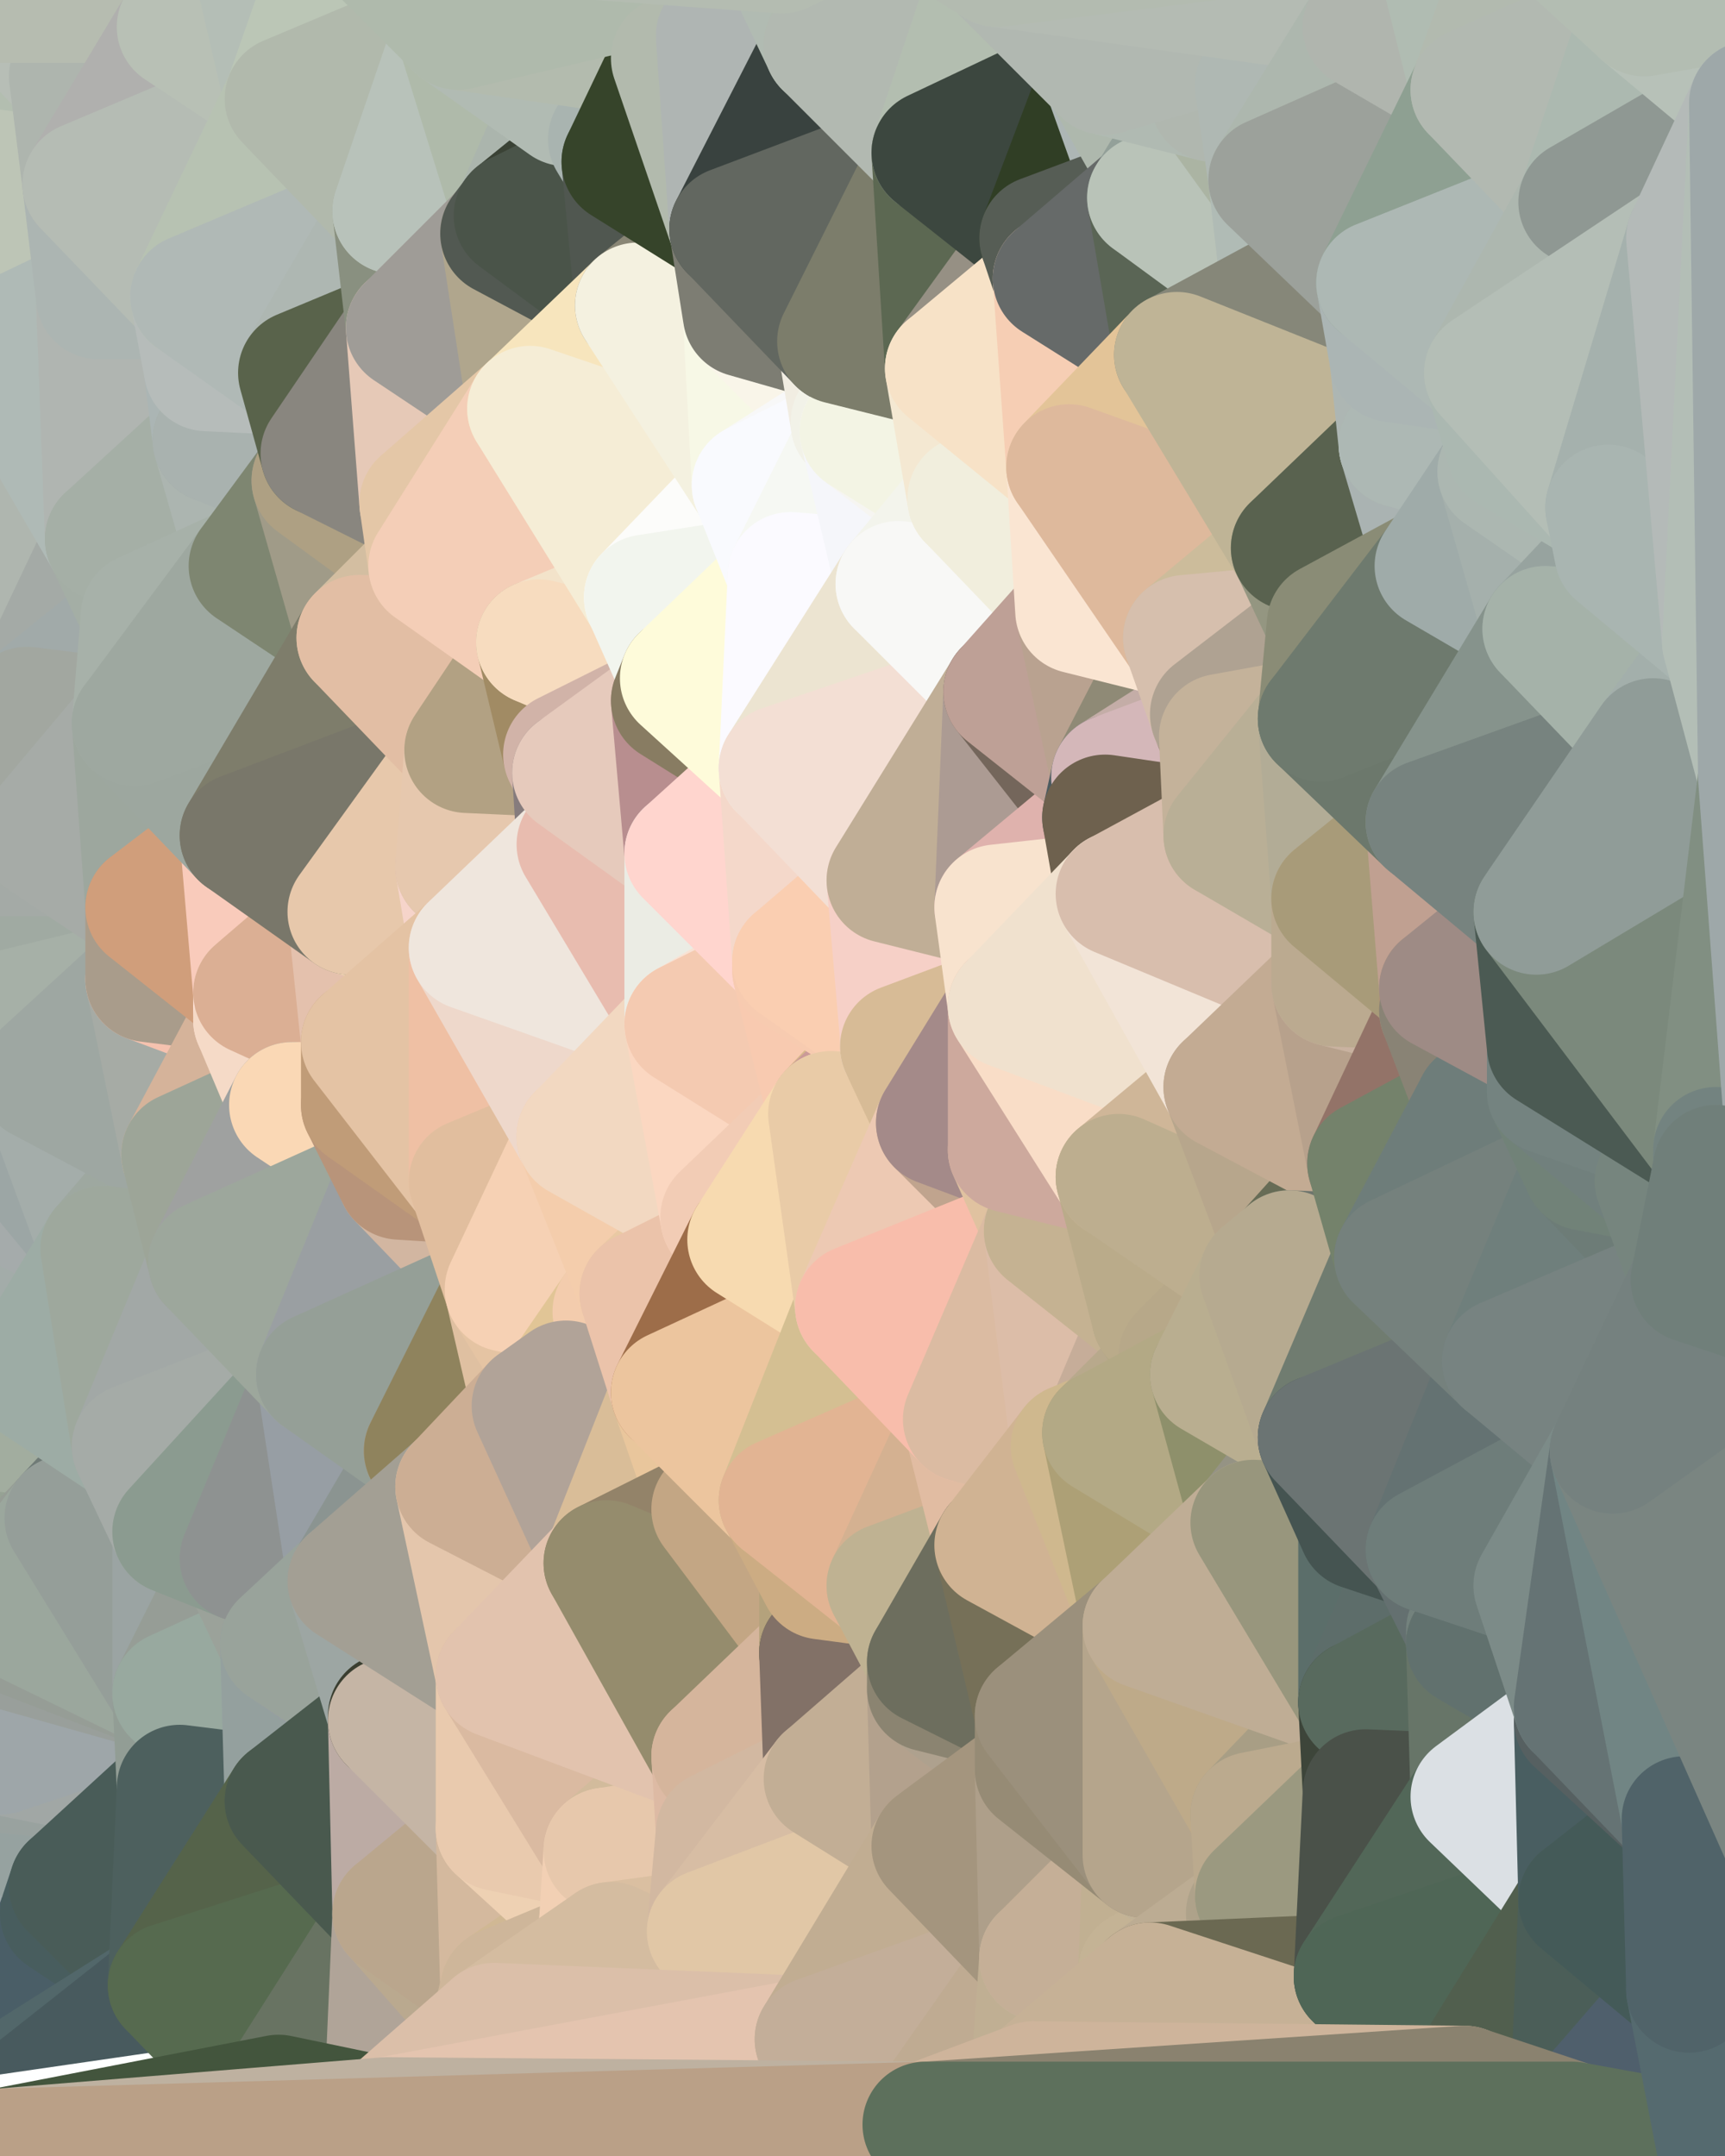 <?xml version="1.0" standalone="yes"?>
<svg width="384" height="480" xmlns="http://www.w3.org/2000/svg" version="1.1" ><rect width="100%" height="100%" fill="#333333" stroke="none"/><polygon points="-28,60 -17,317 -17,180" fill="rgba(163, 171, 158, 1)" stroke="rgba(163, 171, 158, 1)" stroke-width="28" stroke-linejoin="round"/>
		<polygon points="-17,180 -17,317 -14,197" fill="rgba(163, 172, 169, 1)" stroke="rgba(163, 172, 169, 1)" stroke-width="28" stroke-linejoin="round"/>
		<polygon points="-17,317 -9,437 -8,360" fill="rgba(150, 159, 158, 1)" stroke="rgba(150, 159, 158, 1)" stroke-width="28" stroke-linejoin="round"/>
		<polygon points="0,466 -9,437 0,472" fill="rgba(70, 91, 96, 1)" stroke="rgba(70, 91, 96, 1)" stroke-width="28" stroke-linejoin="round"/>
		<polygon points="-9,437 0,476 0,472" fill="rgba(79, 96, 106, 1)" stroke="rgba(79, 96, 106, 1)" stroke-width="28" stroke-linejoin="round"/>
		<polygon points="-9,437 0,414 0,406" fill="rgba(155, 166, 162, 1)" stroke="rgba(155, 166, 162, 1)" stroke-width="28" stroke-linejoin="round"/>
		<polygon points="0,398 -9,437 0,406" fill="rgba(163, 169, 167, 1)" stroke="rgba(163, 169, 167, 1)" stroke-width="28" stroke-linejoin="round"/>
		<polygon points="-17,317 0,302 0,300" fill="rgba(162, 172, 164, 1)" stroke="rgba(162, 172, 164, 1)" stroke-width="28" stroke-linejoin="round"/>
		<polygon points="0,298 -17,317 0,300" fill="rgba(161, 173, 163, 1)" stroke="rgba(161, 173, 163, 1)" stroke-width="28" stroke-linejoin="round"/>
		<polygon points="-9,437 0,479 0,476" fill="rgba(72, 88, 101, 1)" stroke="rgba(72, 88, 101, 1)" stroke-width="28" stroke-linejoin="round"/>
		<polygon points="-8,360 -9,437 0,398" fill="rgba(164, 168, 167, 1)" stroke="rgba(164, 168, 167, 1)" stroke-width="28" stroke-linejoin="round"/>
		<polygon points="0,394 -8,360 0,398" fill="rgba(160, 166, 164, 1)" stroke="rgba(160, 166, 164, 1)" stroke-width="28" stroke-linejoin="round"/>
		<polygon points="-28,60 -4,38 0,0" fill="rgba(174, 186, 166, 1)" stroke="rgba(174, 186, 166, 1)" stroke-width="28" stroke-linejoin="round"/>
		<polygon points="0,390 -8,360 0,394" fill="rgba(168, 174, 172, 1)" stroke="rgba(168, 174, 172, 1)" stroke-width="28" stroke-linejoin="round"/>
		<polygon points="-14,197 0,218 0,210" fill="rgba(155, 171, 160, 1)" stroke="rgba(155, 171, 160, 1)" stroke-width="28" stroke-linejoin="round"/>
		<polygon points="-14,197 0,226 0,218" fill="rgba(167, 177, 178, 1)" stroke="rgba(167, 177, 178, 1)" stroke-width="28" stroke-linejoin="round"/>
		<polygon points="-14,197 0,234 0,226" fill="rgba(166, 172, 170, 1)" stroke="rgba(166, 172, 170, 1)" stroke-width="28" stroke-linejoin="round"/>
		<polygon points="-14,197 0,242 0,234" fill="rgba(165, 172, 165, 1)" stroke="rgba(165, 172, 165, 1)" stroke-width="28" stroke-linejoin="round"/>
		<polygon points="-14,197 0,250 0,242" fill="rgba(165, 174, 169, 1)" stroke="rgba(165, 174, 169, 1)" stroke-width="28" stroke-linejoin="round"/>
		<polygon points="-14,197 -17,317 0,250" fill="rgba(161, 170, 169, 1)" stroke="rgba(161, 170, 169, 1)" stroke-width="28" stroke-linejoin="round"/>
		<polygon points="-17,317 0,266 0,250" fill="rgba(160, 169, 164, 1)" stroke="rgba(160, 169, 164, 1)" stroke-width="28" stroke-linejoin="round"/>
		<polygon points="0,386 -8,360 0,390" fill="rgba(160, 169, 166, 1)" stroke="rgba(160, 169, 166, 1)" stroke-width="28" stroke-linejoin="round"/>
		<polygon points="-17,317 0,270 0,266" fill="rgba(160, 170, 169, 1)" stroke="rgba(160, 170, 169, 1)" stroke-width="28" stroke-linejoin="round"/>
		<polygon points="-17,317 0,274 0,270" fill="rgba(158, 170, 166, 1)" stroke="rgba(158, 170, 166, 1)" stroke-width="28" stroke-linejoin="round"/>
		<polygon points="-17,317 0,278 0,274" fill="rgba(156, 170, 155, 1)" stroke="rgba(156, 170, 155, 1)" stroke-width="28" stroke-linejoin="round"/>
		<polygon points="-17,317 0,282 0,278" fill="rgba(153, 156, 161, 1)" stroke="rgba(153, 156, 161, 1)" stroke-width="28" stroke-linejoin="round"/>
		<polygon points="-17,317 0,286 0,282" fill="rgba(158, 166, 168, 1)" stroke="rgba(158, 166, 168, 1)" stroke-width="28" stroke-linejoin="round"/>
		<polygon points="0,382 -8,360 0,386" fill="rgba(159, 163, 162, 1)" stroke="rgba(159, 163, 162, 1)" stroke-width="28" stroke-linejoin="round"/>
		<polygon points="0,286 -17,317 0,290" fill="rgba(163, 173, 165, 1)" stroke="rgba(163, 173, 165, 1)" stroke-width="28" stroke-linejoin="round"/>
		<polygon points="-17,317 0,294 0,290" fill="rgba(164, 174, 165, 1)" stroke="rgba(164, 174, 165, 1)" stroke-width="28" stroke-linejoin="round"/>
		<polygon points="-17,317 0,298 0,294" fill="rgba(156, 165, 160, 1)" stroke="rgba(156, 165, 160, 1)" stroke-width="28" stroke-linejoin="round"/>
		<polygon points="-17,317 0,306 0,302" fill="rgba(166, 173, 166, 1)" stroke="rgba(166, 173, 166, 1)" stroke-width="28" stroke-linejoin="round"/>
		<polygon points="-17,317 0,310 0,306" fill="rgba(164, 174, 166, 1)" stroke="rgba(164, 174, 166, 1)" stroke-width="28" stroke-linejoin="round"/>
		<polygon points="-17,317 0,314 0,310" fill="rgba(156, 167, 161, 1)" stroke="rgba(156, 167, 161, 1)" stroke-width="28" stroke-linejoin="round"/>
		<polygon points="-17,317 0,318 0,314" fill="rgba(160, 166, 162, 1)" stroke="rgba(160, 166, 162, 1)" stroke-width="28" stroke-linejoin="round"/>
		<polygon points="-17,317 0,322 0,318" fill="rgba(159, 165, 161, 1)" stroke="rgba(159, 165, 161, 1)" stroke-width="28" stroke-linejoin="round"/>
		<polygon points="-17,317 0,326 0,322" fill="rgba(164, 175, 159, 1)" stroke="rgba(164, 175, 159, 1)" stroke-width="28" stroke-linejoin="round"/>
		<polygon points="-17,317 0,330 0,326" fill="rgba(162, 171, 166, 1)" stroke="rgba(162, 171, 166, 1)" stroke-width="28" stroke-linejoin="round"/>
		<polygon points="-17,317 0,334 0,330" fill="rgba(166, 176, 177, 1)" stroke="rgba(166, 176, 177, 1)" stroke-width="28" stroke-linejoin="round"/>
		<polygon points="-17,317 0,338 0,334" fill="rgba(136, 148, 136, 1)" stroke="rgba(136, 148, 136, 1)" stroke-width="28" stroke-linejoin="round"/>
		<polygon points="-17,317 0,342 0,338" fill="rgba(125, 135, 126, 1)" stroke="rgba(125, 135, 126, 1)" stroke-width="28" stroke-linejoin="round"/>
		<polygon points="-17,317 -8,360 0,342" fill="rgba(172, 179, 172, 1)" stroke="rgba(172, 179, 172, 1)" stroke-width="28" stroke-linejoin="round"/>
		<polygon points="-8,360 0,346 0,342" fill="rgba(151, 161, 152, 1)" stroke="rgba(151, 161, 152, 1)" stroke-width="28" stroke-linejoin="round"/>
		<polygon points="-8,360 0,350 0,346" fill="rgba(147, 156, 153, 1)" stroke="rgba(147, 156, 153, 1)" stroke-width="28" stroke-linejoin="round"/>
		<polygon points="-8,360 0,354 0,350" fill="rgba(161, 171, 170, 1)" stroke="rgba(161, 171, 170, 1)" stroke-width="28" stroke-linejoin="round"/>
		<polygon points="-8,360 0,358 0,354" fill="rgba(162, 168, 164, 1)" stroke="rgba(162, 168, 164, 1)" stroke-width="28" stroke-linejoin="round"/>
		<polygon points="-8,360 0,362 0,358" fill="rgba(163, 167, 168, 1)" stroke="rgba(163, 167, 168, 1)" stroke-width="28" stroke-linejoin="round"/>
		<polygon points="-8,360 0,366 0,362" fill="rgba(159, 167, 169, 1)" stroke="rgba(159, 167, 169, 1)" stroke-width="28" stroke-linejoin="round"/>
		<polygon points="-8,360 0,370 0,366" fill="rgba(162, 168, 168, 1)" stroke="rgba(162, 168, 168, 1)" stroke-width="28" stroke-linejoin="round"/>
		<polygon points="-8,360 0,374 0,370" fill="rgba(162, 168, 164, 1)" stroke="rgba(162, 168, 164, 1)" stroke-width="28" stroke-linejoin="round"/>
		<polygon points="-8,360 0,378 0,374" fill="rgba(138, 147, 146, 1)" stroke="rgba(138, 147, 146, 1)" stroke-width="28" stroke-linejoin="round"/>
		<polygon points="-8,360 0,382 0,378" fill="rgba(170, 176, 176, 1)" stroke="rgba(170, 176, 176, 1)" stroke-width="28" stroke-linejoin="round"/>
		<polygon points="0,302 0,306 6,306" fill="rgba(161, 173, 163, 1)" stroke="rgba(161, 173, 163, 1)" stroke-width="28" stroke-linejoin="round"/>
		<polygon points="0,306 0,310 6,306" fill="rgba(167, 174, 167, 1)" stroke="rgba(167, 174, 167, 1)" stroke-width="28" stroke-linejoin="round"/>
		<polygon points="0,234 0,242 9,240" fill="rgba(156, 163, 156, 1)" stroke="rgba(156, 163, 156, 1)" stroke-width="28" stroke-linejoin="round"/>
		<polygon points="0,242 0,250 9,240" fill="rgba(166, 174, 163, 1)" stroke="rgba(166, 174, 163, 1)" stroke-width="28" stroke-linejoin="round"/>
		<polygon points="-17,180 -14,197 9,186" fill="rgba(164, 172, 161, 1)" stroke="rgba(164, 172, 161, 1)" stroke-width="28" stroke-linejoin="round"/>
		<polygon points="-14,197 0,210 9,186" fill="rgba(157, 167, 158, 1)" stroke="rgba(157, 167, 158, 1)" stroke-width="28" stroke-linejoin="round"/>
		<polygon points="0,300 0,302 6,306" fill="rgba(156, 165, 160, 1)" stroke="rgba(156, 165, 160, 1)" stroke-width="28" stroke-linejoin="round"/>
		<polygon points="0,310 0,314 6,306" fill="rgba(166, 173, 166, 1)" stroke="rgba(166, 173, 166, 1)" stroke-width="28" stroke-linejoin="round"/>
		<polygon points="-4,38 -28,60 -1,77" fill="rgba(179, 186, 178, 1)" stroke="rgba(179, 186, 178, 1)" stroke-width="28" stroke-linejoin="round"/>
		<polygon points="0,414 -9,437 14,426" fill="rgba(150, 157, 150, 1)" stroke="rgba(150, 157, 150, 1)" stroke-width="28" stroke-linejoin="round"/>
		<polygon points="0,298 0,300 6,306" fill="rgba(161, 171, 163, 1)" stroke="rgba(161, 171, 163, 1)" stroke-width="28" stroke-linejoin="round"/>
		<polygon points="0,334 0,338 15,338" fill="rgba(155, 161, 161, 1)" stroke="rgba(155, 161, 161, 1)" stroke-width="28" stroke-linejoin="round"/>
		<polygon points="0,338 0,342 15,338" fill="rgba(172, 178, 174, 1)" stroke="rgba(172, 178, 174, 1)" stroke-width="28" stroke-linejoin="round"/>
		<polygon points="6,158 -17,180 9,186" fill="rgba(160, 171, 165, 1)" stroke="rgba(160, 171, 165, 1)" stroke-width="28" stroke-linejoin="round"/>
		<polygon points="0,414 14,426 16,420" fill="rgba(156, 164, 167, 1)" stroke="rgba(156, 164, 167, 1)" stroke-width="28" stroke-linejoin="round"/>
		<polygon points="0,0 -4,38 16,17" fill="rgba(183, 190, 183, 1)" stroke="rgba(183, 190, 183, 1)" stroke-width="28" stroke-linejoin="round"/>
		<polygon points="0,330 0,334 15,338" fill="rgba(117, 127, 128, 1)" stroke="rgba(117, 127, 128, 1)" stroke-width="28" stroke-linejoin="round"/>
		<polygon points="0,342 0,346 15,338" fill="rgba(173, 179, 177, 1)" stroke="rgba(173, 179, 177, 1)" stroke-width="28" stroke-linejoin="round"/>
		<polygon points="-28,60 -17,180 6,158" fill="rgba(163, 173, 164, 1)" stroke="rgba(163, 173, 164, 1)" stroke-width="28" stroke-linejoin="round"/>
		<polygon points="-1,77 -28,60 6,158" fill="rgba(179, 188, 185, 1)" stroke="rgba(179, 188, 185, 1)" stroke-width="28" stroke-linejoin="round"/>
		<polygon points="0,406 0,414 16,420" fill="rgba(164, 172, 174, 1)" stroke="rgba(164, 172, 174, 1)" stroke-width="28" stroke-linejoin="round"/>
		<polygon points="0,326 0,330 15,338" fill="rgba(125, 135, 126, 1)" stroke="rgba(125, 135, 126, 1)" stroke-width="28" stroke-linejoin="round"/>
		<polygon points="0,346 0,350 15,338" fill="rgba(171, 175, 176, 1)" stroke="rgba(171, 175, 176, 1)" stroke-width="28" stroke-linejoin="round"/>
		<polygon points="0,226 0,234 9,240" fill="rgba(160, 171, 167, 1)" stroke="rgba(160, 171, 167, 1)" stroke-width="28" stroke-linejoin="round"/>
		<polygon points="0,294 0,298 6,306" fill="rgba(160, 170, 161, 1)" stroke="rgba(160, 170, 161, 1)" stroke-width="28" stroke-linejoin="round"/>
		<polygon points="0,314 0,318 6,306" fill="rgba(160, 173, 163, 1)" stroke="rgba(160, 173, 163, 1)" stroke-width="28" stroke-linejoin="round"/>
		<polygon points="0,274 0,278 23,278" fill="rgba(164, 173, 168, 1)" stroke="rgba(164, 173, 168, 1)" stroke-width="28" stroke-linejoin="round"/>
		<polygon points="0,278 0,282 23,278" fill="rgba(161, 170, 165, 1)" stroke="rgba(161, 170, 165, 1)" stroke-width="28" stroke-linejoin="round"/>
		<polygon points="16,17 -4,38 19,41" fill="rgba(179, 190, 176, 1)" stroke="rgba(179, 190, 176, 1)" stroke-width="28" stroke-linejoin="round"/>
		<polygon points="-1,77 6,158 24,120" fill="rgba(175, 182, 175, 1)" stroke="rgba(175, 182, 175, 1)" stroke-width="28" stroke-linejoin="round"/>
		<polygon points="0,266 0,270 23,278" fill="rgba(164, 170, 166, 1)" stroke="rgba(164, 170, 166, 1)" stroke-width="28" stroke-linejoin="round"/>
		<polygon points="0,270 0,274 23,278" fill="rgba(165, 169, 168, 1)" stroke="rgba(165, 169, 168, 1)" stroke-width="28" stroke-linejoin="round"/>
		<polygon points="0,282 0,286 23,278" fill="rgba(165, 172, 165, 1)" stroke="rgba(165, 172, 165, 1)" stroke-width="28" stroke-linejoin="round"/>
		<polygon points="0,286 0,290 23,278" fill="rgba(155, 165, 157, 1)" stroke="rgba(155, 165, 157, 1)" stroke-width="28" stroke-linejoin="round"/>
		<polygon points="-4,38 -1,77 22,66" fill="rgba(179, 189, 181, 1)" stroke="rgba(179, 189, 181, 1)" stroke-width="28" stroke-linejoin="round"/>
		<polygon points="19,41 -4,38 22,66" fill="rgba(189, 197, 182, 1)" stroke="rgba(189, 197, 182, 1)" stroke-width="28" stroke-linejoin="round"/>
		<polygon points="0,322 0,326 15,338" fill="rgba(139, 148, 147, 1)" stroke="rgba(139, 148, 147, 1)" stroke-width="28" stroke-linejoin="round"/>
		<polygon points="0,350 0,354 15,338" fill="rgba(174, 182, 171, 1)" stroke="rgba(174, 182, 171, 1)" stroke-width="28" stroke-linejoin="round"/>
		<polygon points="0,318 0,322 30,322" fill="rgba(162, 170, 157, 1)" stroke="rgba(162, 170, 157, 1)" stroke-width="28" stroke-linejoin="round"/>
		<polygon points="0,322 15,338 30,322" fill="rgba(150, 162, 148, 1)" stroke="rgba(150, 162, 148, 1)" stroke-width="28" stroke-linejoin="round"/>
		<polygon points="6,306 0,318 30,322" fill="rgba(162, 173, 159, 1)" stroke="rgba(162, 173, 159, 1)" stroke-width="28" stroke-linejoin="round"/>
		<polygon points="0,0 16,17 30,0" fill="rgba(183, 190, 182, 1)" stroke="rgba(183, 190, 182, 1)" stroke-width="28" stroke-linejoin="round"/>
		<polygon points="0,290 0,294 23,278" fill="rgba(161, 173, 159, 1)" stroke="rgba(161, 173, 159, 1)" stroke-width="28" stroke-linejoin="round"/>
		<polygon points="-9,437 0,466 14,426" fill="rgba(77, 97, 108, 1)" stroke="rgba(77, 97, 108, 1)" stroke-width="28" stroke-linejoin="round"/>
		<polygon points="24,120 6,158 32,137" fill="rgba(164, 170, 166, 1)" stroke="rgba(164, 170, 166, 1)" stroke-width="28" stroke-linejoin="round"/>
		<polygon points="9,186 0,210 33,202" fill="rgba(160, 166, 162, 1)" stroke="rgba(160, 166, 162, 1)" stroke-width="28" stroke-linejoin="round"/>
		<polygon points="0,210 33,218 33,202" fill="rgba(162, 169, 161, 1)" stroke="rgba(162, 169, 161, 1)" stroke-width="28" stroke-linejoin="round"/>
		<polygon points="0,210 0,218 33,218" fill="rgba(164, 170, 166, 1)" stroke="rgba(164, 170, 166, 1)" stroke-width="28" stroke-linejoin="round"/>
		<polygon points="0,218 0,226 33,218" fill="rgba(160, 170, 162, 1)" stroke="rgba(160, 170, 162, 1)" stroke-width="28" stroke-linejoin="round"/>
		<polygon points="0,226 9,240 33,218" fill="rgba(166, 176, 167, 1)" stroke="rgba(166, 176, 167, 1)" stroke-width="28" stroke-linejoin="round"/>
		<polygon points="6,158 30,161 32,137" fill="rgba(161, 170, 169, 1)" stroke="rgba(161, 170, 169, 1)" stroke-width="28" stroke-linejoin="round"/>
		<polygon points="6,158 9,186 30,161" fill="rgba(162, 167, 160, 1)" stroke="rgba(162, 167, 160, 1)" stroke-width="28" stroke-linejoin="round"/>
		<polygon points="0,294 6,306 23,278" fill="rgba(163, 172, 169, 1)" stroke="rgba(163, 172, 169, 1)" stroke-width="28" stroke-linejoin="round"/>
		<polygon points="0,398 0,406 16,420" fill="rgba(155, 166, 168, 1)" stroke="rgba(155, 166, 168, 1)" stroke-width="28" stroke-linejoin="round"/>
		<polygon points="0,354 0,358 15,338" fill="rgba(150, 157, 149, 1)" stroke="rgba(150, 157, 149, 1)" stroke-width="28" stroke-linejoin="round"/>
		<polygon points="0,378 0,382 39,377" fill="rgba(166, 173, 166, 1)" stroke="rgba(166, 173, 166, 1)" stroke-width="28" stroke-linejoin="round"/>
		<polygon points="0,370 0,374 39,377" fill="rgba(156, 165, 164, 1)" stroke="rgba(156, 165, 164, 1)" stroke-width="28" stroke-linejoin="round"/>
		<polygon points="0,374 0,378 39,377" fill="rgba(154, 159, 153, 1)" stroke="rgba(154, 159, 153, 1)" stroke-width="28" stroke-linejoin="round"/>
		<polygon points="14,426 0,466 38,442" fill="rgba(74, 94, 103, 1)" stroke="rgba(74, 94, 103, 1)" stroke-width="28" stroke-linejoin="round"/>
		<polygon points="0,250 0,266 23,278" fill="rgba(165, 171, 171, 1)" stroke="rgba(165, 171, 171, 1)" stroke-width="28" stroke-linejoin="round"/>
		<polygon points="9,240 0,250 23,278" fill="rgba(156, 166, 165, 1)" stroke="rgba(156, 166, 165, 1)" stroke-width="28" stroke-linejoin="round"/>
		<polygon points="0,394 0,398 40,398" fill="rgba(156, 165, 160, 1)" stroke="rgba(156, 165, 160, 1)" stroke-width="28" stroke-linejoin="round"/>
		<polygon points="0,398 16,420 40,398" fill="rgba(150, 162, 160, 1)" stroke="rgba(150, 162, 160, 1)" stroke-width="28" stroke-linejoin="round"/>
		<polygon points="0,390 0,394 40,398" fill="rgba(153, 162, 159, 1)" stroke="rgba(153, 162, 159, 1)" stroke-width="28" stroke-linejoin="round"/>
		<polygon points="0,382 0,386 39,377" fill="rgba(156, 162, 160, 1)" stroke="rgba(156, 162, 160, 1)" stroke-width="28" stroke-linejoin="round"/>
		<polygon points="30,322 15,338 39,341" fill="rgba(112, 123, 119, 1)" stroke="rgba(112, 123, 119, 1)" stroke-width="28" stroke-linejoin="round"/>
		<polygon points="9,240 23,278 41,257" fill="rgba(164, 173, 170, 1)" stroke="rgba(164, 173, 170, 1)" stroke-width="28" stroke-linejoin="round"/>
		<polygon points="39,377 0,390 40,398" fill="rgba(161, 167, 165, 1)" stroke="rgba(161, 167, 165, 1)" stroke-width="28" stroke-linejoin="round"/>
		<polygon points="30,0 16,17 40,6" fill="rgba(179, 189, 181, 1)" stroke="rgba(179, 189, 181, 1)" stroke-width="28" stroke-linejoin="round"/>
		<polygon points="0,366 0,370 39,377" fill="rgba(156, 171, 166, 1)" stroke="rgba(156, 171, 166, 1)" stroke-width="28" stroke-linejoin="round"/>
		<polygon points="0,386 0,390 39,377" fill="rgba(158, 166, 169, 1)" stroke="rgba(158, 166, 169, 1)" stroke-width="28" stroke-linejoin="round"/>
		<polygon points="0,362 0,366 39,377" fill="rgba(153, 159, 155, 1)" stroke="rgba(153, 159, 155, 1)" stroke-width="28" stroke-linejoin="round"/>
		<polygon points="0,358 0,362 39,377" fill="rgba(150, 157, 150, 1)" stroke="rgba(150, 157, 150, 1)" stroke-width="28" stroke-linejoin="round"/>
		<polygon points="15,338 0,358 39,377" fill="rgba(155, 167, 157, 1)" stroke="rgba(155, 167, 157, 1)" stroke-width="28" stroke-linejoin="round"/>
		<polygon points="16,420 14,426 38,442" fill="rgba(72, 93, 94, 1)" stroke="rgba(72, 93, 94, 1)" stroke-width="28" stroke-linejoin="round"/>
		<polygon points="43,66 22,66 46,82" fill="rgba(187, 192, 186, 1)" stroke="rgba(187, 192, 186, 1)" stroke-width="28" stroke-linejoin="round"/>
		<polygon points="39,341 15,338 39,377" fill="rgba(149, 158, 153, 1)" stroke="rgba(149, 158, 153, 1)" stroke-width="28" stroke-linejoin="round"/>
		<polygon points="22,66 -1,77 24,120" fill="rgba(175, 186, 182, 1)" stroke="rgba(175, 186, 182, 1)" stroke-width="28" stroke-linejoin="round"/>
		<polygon points="46,82 24,120 48,98" fill="rgba(173, 182, 181, 1)" stroke="rgba(173, 182, 181, 1)" stroke-width="28" stroke-linejoin="round"/>
		<polygon points="41,257 23,278 47,281" fill="rgba(158, 168, 160, 1)" stroke="rgba(158, 168, 160, 1)" stroke-width="28" stroke-linejoin="round"/>
		<polygon points="22,66 24,120 46,82" fill="rgba(176, 181, 177, 1)" stroke="rgba(176, 181, 177, 1)" stroke-width="28" stroke-linejoin="round"/>
		<polygon points="19,41 22,66 43,66" fill="rgba(172, 181, 178, 1)" stroke="rgba(172, 181, 178, 1)" stroke-width="28" stroke-linejoin="round"/>
		<polygon points="33,218 9,240 41,257" fill="rgba(158, 167, 162, 1)" stroke="rgba(158, 167, 162, 1)" stroke-width="28" stroke-linejoin="round"/>
		<polygon points="30,161 9,186 33,202" fill="rgba(166, 171, 167, 1)" stroke="rgba(166, 171, 167, 1)" stroke-width="28" stroke-linejoin="round"/>
		<polygon points="23,278 6,306 30,322" fill="rgba(157, 172, 165, 1)" stroke="rgba(157, 172, 165, 1)" stroke-width="28" stroke-linejoin="round"/>
		<polygon points="30,161 33,202 54,186" fill="rgba(157, 167, 158, 1)" stroke="rgba(157, 167, 158, 1)" stroke-width="28" stroke-linejoin="round"/>
		<polygon points="23,278 30,322 47,281" fill="rgba(158, 168, 157, 1)" stroke="rgba(158, 168, 157, 1)" stroke-width="28" stroke-linejoin="round"/>
		<polygon points="24,120 32,137 56,126" fill="rgba(164, 174, 165, 1)" stroke="rgba(164, 174, 165, 1)" stroke-width="28" stroke-linejoin="round"/>
		<polygon points="16,17 19,41 40,6" fill="rgba(174, 181, 174, 1)" stroke="rgba(174, 181, 174, 1)" stroke-width="28" stroke-linejoin="round"/>
		<polygon points="33,218 41,257 57,227" fill="rgba(166, 171, 165, 1)" stroke="rgba(166, 171, 165, 1)" stroke-width="28" stroke-linejoin="round"/>
		<polygon points="57,221 33,218 57,227" fill="rgba(245, 194, 175, 1)" stroke="rgba(245, 194, 175, 1)" stroke-width="28" stroke-linejoin="round"/>
		<polygon points="33,202 33,218 57,221" fill="rgba(169, 156, 139, 1)" stroke="rgba(169, 156, 139, 1)" stroke-width="28" stroke-linejoin="round"/>
		<polygon points="48,98 24,120 56,126" fill="rgba(165, 175, 166, 1)" stroke="rgba(165, 175, 166, 1)" stroke-width="28" stroke-linejoin="round"/>
		<polygon points="39,341 39,377 54,347" fill="rgba(155, 164, 163, 1)" stroke="rgba(155, 164, 163, 1)" stroke-width="28" stroke-linejoin="round"/>
		<polygon points="30,0 40,6 54,-21" fill="rgba(182, 190, 175, 1)" stroke="rgba(182, 190, 175, 1)" stroke-width="28" stroke-linejoin="round"/>
		<polygon points="0,0 30,0 54,-21" fill="rgba(182, 188, 176, 1)" stroke="rgba(182, 188, 176, 1)" stroke-width="28" stroke-linejoin="round"/>
		<polygon points="16,420 38,442 40,398" fill="rgba(73, 92, 88, 1)" stroke="rgba(73, 92, 88, 1)" stroke-width="28" stroke-linejoin="round"/>
		<polygon points="0,466 0,472 38,442" fill="rgba(82, 103, 106, 1)" stroke="rgba(82, 103, 106, 1)" stroke-width="28" stroke-linejoin="round"/>
		<polygon points="0,472 0,476 62,467" fill="rgba(255, 254, 255, 1)" stroke="rgba(255, 254, 255, 1)" stroke-width="28" stroke-linejoin="round"/>
		<polygon points="38,442 0,472 62,467" fill="rgba(72, 90, 94, 1)" stroke="rgba(72, 90, 94, 1)" stroke-width="28" stroke-linejoin="round"/>
		<polygon points="54,347 39,377 63,366" fill="rgba(150, 157, 150, 1)" stroke="rgba(150, 157, 150, 1)" stroke-width="28" stroke-linejoin="round"/>
		<polygon points="0,476 0,479 62,467" fill="rgba(254, 255, 255, 1)" stroke="rgba(254, 255, 255, 1)" stroke-width="28" stroke-linejoin="round"/>
		<polygon points="57,227 41,257 65,246" fill="rgba(213, 179, 154, 1)" stroke="rgba(213, 179, 154, 1)" stroke-width="28" stroke-linejoin="round"/>
		<polygon points="40,6 19,41 64,22" fill="rgba(176, 176, 174, 1)" stroke="rgba(176, 176, 174, 1)" stroke-width="28" stroke-linejoin="round"/>
		<polygon points="46,82 48,98 67,83" fill="rgba(171, 181, 180, 1)" stroke="rgba(171, 181, 180, 1)" stroke-width="28" stroke-linejoin="round"/>
		<polygon points="54,186 33,202 57,221" fill="rgba(208, 158, 123, 1)" stroke="rgba(208, 158, 123, 1)" stroke-width="28" stroke-linejoin="round"/>
		<polygon points="48,98 56,126 70,107" fill="rgba(172, 181, 176, 1)" stroke="rgba(172, 181, 176, 1)" stroke-width="28" stroke-linejoin="round"/>
		<polygon points="47,281 30,322 71,306" fill="rgba(162, 168, 166, 1)" stroke="rgba(162, 168, 166, 1)" stroke-width="28" stroke-linejoin="round"/>
		<polygon points="19,41 43,66 64,22" fill="rgba(181, 188, 180, 1)" stroke="rgba(181, 188, 180, 1)" stroke-width="28" stroke-linejoin="round"/>
		<polygon points="39,377 40,398 64,401" fill="rgba(146, 157, 149, 1)" stroke="rgba(146, 157, 149, 1)" stroke-width="28" stroke-linejoin="round"/>
		<polygon points="67,83 48,98 72,101" fill="rgba(160, 171, 165, 1)" stroke="rgba(160, 171, 165, 1)" stroke-width="28" stroke-linejoin="round"/>
		<polygon points="48,98 70,107 72,101" fill="rgba(169, 178, 175, 1)" stroke="rgba(169, 178, 175, 1)" stroke-width="28" stroke-linejoin="round"/>
		<polygon points="30,322 39,341 71,306" fill="rgba(165, 171, 167, 1)" stroke="rgba(165, 171, 167, 1)" stroke-width="28" stroke-linejoin="round"/>
		<polygon points="43,66 46,82 67,83" fill="rgba(182, 188, 186, 1)" stroke="rgba(182, 188, 186, 1)" stroke-width="28" stroke-linejoin="round"/>
		<polygon points="63,366 39,377 64,401" fill="rgba(152, 169, 159, 1)" stroke="rgba(152, 169, 159, 1)" stroke-width="28" stroke-linejoin="round"/>
		<polygon points="40,398 38,442 64,401" fill="rgba(77, 96, 94, 1)" stroke="rgba(77, 96, 94, 1)" stroke-width="28" stroke-linejoin="round"/>
		<polygon points="32,137 30,161 56,126" fill="rgba(167, 177, 169, 1)" stroke="rgba(167, 177, 169, 1)" stroke-width="28" stroke-linejoin="round"/>
		<polygon points="54,186 57,221 78,203" fill="rgba(249, 203, 187, 1)" stroke="rgba(249, 203, 187, 1)" stroke-width="28" stroke-linejoin="round"/>
		<polygon points="54,347 63,366 78,352" fill="rgba(155, 162, 154, 1)" stroke="rgba(155, 162, 154, 1)" stroke-width="28" stroke-linejoin="round"/>
		<polygon points="39,341 54,347 71,306" fill="rgba(139, 155, 144, 1)" stroke="rgba(139, 155, 144, 1)" stroke-width="28" stroke-linejoin="round"/>
		<polygon points="41,257 47,281 65,246" fill="rgba(157, 165, 152, 1)" stroke="rgba(157, 165, 152, 1)" stroke-width="28" stroke-linejoin="round"/>
		<polygon points="81,232 65,246 81,246" fill="rgba(249, 212, 193, 1)" stroke="rgba(249, 212, 193, 1)" stroke-width="28" stroke-linejoin="round"/>
		<polygon points="57,221 57,227 81,232" fill="rgba(255, 226, 215, 1)" stroke="rgba(255, 226, 215, 1)" stroke-width="28" stroke-linejoin="round"/>
		<polygon points="57,227 65,246 81,232" fill="rgba(245, 218, 199, 1)" stroke="rgba(245, 218, 199, 1)" stroke-width="28" stroke-linejoin="round"/>
		<polygon points="30,161 54,186 80,142" fill="rgba(157, 167, 159, 1)" stroke="rgba(157, 167, 159, 1)" stroke-width="28" stroke-linejoin="round"/>
		<polygon points="56,126 30,161 80,142" fill="rgba(158, 168, 160, 1)" stroke="rgba(158, 168, 160, 1)" stroke-width="28" stroke-linejoin="round"/>
		<polygon points="54,-21 40,6 64,22" fill="rgba(184, 192, 181, 1)" stroke="rgba(184, 192, 181, 1)" stroke-width="28" stroke-linejoin="round"/>
		<polygon points="54,-21 64,22 78,-18" fill="rgba(180, 190, 182, 1)" stroke="rgba(180, 190, 182, 1)" stroke-width="28" stroke-linejoin="round"/>
		<polygon points="63,366 64,401 87,383" fill="rgba(148, 160, 158, 1)" stroke="rgba(148, 160, 158, 1)" stroke-width="28" stroke-linejoin="round"/>
		<polygon points="87,382 63,366 87,383" fill="rgba(150, 158, 160, 1)" stroke="rgba(150, 158, 160, 1)" stroke-width="28" stroke-linejoin="round"/>
		<polygon points="64,401 38,442 88,426" fill="rgba(85, 99, 74, 1)" stroke="rgba(85, 99, 74, 1)" stroke-width="28" stroke-linejoin="round"/>
		<polygon points="64,22 43,66 88,47" fill="rgba(183, 194, 178, 1)" stroke="rgba(183, 194, 178, 1)" stroke-width="28" stroke-linejoin="round"/>
		<polygon points="78,203 57,221 81,232" fill="rgba(219, 175, 148, 1)" stroke="rgba(219, 175, 148, 1)" stroke-width="28" stroke-linejoin="round"/>
		<polygon points="65,246 47,281 89,262" fill="rgba(159, 161, 160, 1)" stroke="rgba(159, 161, 160, 1)" stroke-width="28" stroke-linejoin="round"/>
		<polygon points="81,246 65,246 89,262" fill="rgba(250, 216, 181, 1)" stroke="rgba(250, 216, 181, 1)" stroke-width="28" stroke-linejoin="round"/>
		<polygon points="43,66 67,83 88,47" fill="rgba(176, 185, 182, 1)" stroke="rgba(176, 185, 182, 1)" stroke-width="28" stroke-linejoin="round"/>
		<polygon points="38,442 62,467 88,426" fill="rgba(86, 106, 79, 1)" stroke="rgba(86, 106, 79, 1)" stroke-width="28" stroke-linejoin="round"/>
		<polygon points="70,107 56,126 80,142" fill="rgba(126, 134, 113, 1)" stroke="rgba(126, 134, 113, 1)" stroke-width="28" stroke-linejoin="round"/>
		<polygon points="71,306 54,347 78,352" fill="rgba(142, 146, 145, 1)" stroke="rgba(142, 146, 145, 1)" stroke-width="28" stroke-linejoin="round"/>
		<polygon points="72,101 70,107 94,112" fill="rgba(139, 141, 127, 1)" stroke="rgba(139, 141, 127, 1)" stroke-width="28" stroke-linejoin="round"/>
		<polygon points="88,47 67,83 91,73" fill="rgba(174, 183, 178, 1)" stroke="rgba(174, 183, 178, 1)" stroke-width="28" stroke-linejoin="round"/>
		<polygon points="71,306 78,352 95,323" fill="rgba(151, 158, 164, 1)" stroke="rgba(151, 158, 164, 1)" stroke-width="28" stroke-linejoin="round"/>
		<polygon points="78,352 63,366 87,382" fill="rgba(153, 163, 155, 1)" stroke="rgba(153, 163, 155, 1)" stroke-width="28" stroke-linejoin="round"/>
		<polygon points="70,107 80,142 96,126" fill="rgba(160, 155, 136, 1)" stroke="rgba(160, 155, 136, 1)" stroke-width="28" stroke-linejoin="round"/>
		<polygon points="94,112 70,107 96,126" fill="rgba(174, 160, 131, 1)" stroke="rgba(174, 160, 131, 1)" stroke-width="28" stroke-linejoin="round"/>
		<polygon points="67,83 72,101 91,73" fill="rgba(89, 99, 75, 1)" stroke="rgba(89, 99, 75, 1)" stroke-width="28" stroke-linejoin="round"/>
		<polygon points="47,281 71,306 89,262" fill="rgba(157, 167, 156, 1)" stroke="rgba(157, 167, 156, 1)" stroke-width="28" stroke-linejoin="round"/>
		<polygon points="95,323 78,352 102,331" fill="rgba(139, 148, 145, 1)" stroke="rgba(139, 148, 145, 1)" stroke-width="28" stroke-linejoin="round"/>
		<polygon points="78,-18 64,22 102,6" fill="rgba(187, 198, 182, 1)" stroke="rgba(187, 198, 182, 1)" stroke-width="28" stroke-linejoin="round"/>
		<polygon points="62,467 86,472 88,426" fill="rgba(104, 115, 98, 1)" stroke="rgba(104, 115, 98, 1)" stroke-width="28" stroke-linejoin="round"/>
		<polygon points="80,142 54,186 104,167" fill="rgba(126, 125, 107, 1)" stroke="rgba(126, 125, 107, 1)" stroke-width="28" stroke-linejoin="round"/>
		<polygon points="78,203 81,232 105,211" fill="rgba(228, 193, 173, 1)" stroke="rgba(228, 193, 173, 1)" stroke-width="28" stroke-linejoin="round"/>
		<polygon points="102,193 78,203 105,211" fill="rgba(243, 215, 178, 1)" stroke="rgba(243, 215, 178, 1)" stroke-width="28" stroke-linejoin="round"/>
		<polygon points="54,186 78,203 104,167" fill="rgba(121, 119, 106, 1)" stroke="rgba(121, 119, 106, 1)" stroke-width="28" stroke-linejoin="round"/>
		<polygon points="78,203 102,193 104,167" fill="rgba(231, 200, 171, 1)" stroke="rgba(231, 200, 171, 1)" stroke-width="28" stroke-linejoin="round"/>
		<polygon points="91,73 72,101 94,112" fill="rgba(137, 134, 127, 1)" stroke="rgba(137, 134, 127, 1)" stroke-width="28" stroke-linejoin="round"/>
		<polygon points="87,383 64,401 88,426" fill="rgba(73, 89, 78, 1)" stroke="rgba(73, 89, 78, 1)" stroke-width="28" stroke-linejoin="round"/>
		<polygon points="88,426 86,472 110,451" fill="rgba(176, 164, 152, 1)" stroke="rgba(176, 164, 152, 1)" stroke-width="28" stroke-linejoin="round"/>
		<polygon points="64,22 88,47 102,6" fill="rgba(177, 185, 172, 1)" stroke="rgba(177, 185, 172, 1)" stroke-width="28" stroke-linejoin="round"/>
		<polygon points="87,383 88,426 111,407" fill="rgba(188, 171, 164, 1)" stroke="rgba(188, 171, 164, 1)" stroke-width="28" stroke-linejoin="round"/>
		<polygon points="88,426 110,451 112,443" fill="rgba(186, 169, 143, 1)" stroke="rgba(186, 169, 143, 1)" stroke-width="28" stroke-linejoin="round"/>
		<polygon points="89,262 71,306 113,287" fill="rgba(154, 159, 162, 1)" stroke="rgba(154, 159, 162, 1)" stroke-width="28" stroke-linejoin="round"/>
		<polygon points="105,263 89,262 113,287" fill="rgba(210, 182, 161, 1)" stroke="rgba(210, 182, 161, 1)" stroke-width="28" stroke-linejoin="round"/>
		<polygon points="88,47 91,73 112,52" fill="rgba(137, 144, 128, 1)" stroke="rgba(137, 144, 128, 1)" stroke-width="28" stroke-linejoin="round"/>
		<polygon points="78,352 87,382 111,373" fill="rgba(157, 166, 163, 1)" stroke="rgba(157, 166, 163, 1)" stroke-width="28" stroke-linejoin="round"/>
		<polygon points="87,382 87,383 111,373" fill="rgba(58, 62, 48, 1)" stroke="rgba(58, 62, 48, 1)" stroke-width="28" stroke-linejoin="round"/>
		<polygon points="81,246 89,262 105,263" fill="rgba(184, 148, 122, 1)" stroke="rgba(184, 148, 122, 1)" stroke-width="28" stroke-linejoin="round"/>
		<polygon points="88,47 112,52 115,48" fill="rgba(193, 203, 192, 1)" stroke="rgba(193, 203, 192, 1)" stroke-width="28" stroke-linejoin="round"/>
		<polygon points="71,306 95,323 113,287" fill="rgba(149, 159, 151, 1)" stroke="rgba(149, 159, 151, 1)" stroke-width="28" stroke-linejoin="round"/>
		<polygon points="91,73 94,112 118,91" fill="rgba(230, 201, 183, 1)" stroke="rgba(230, 201, 183, 1)" stroke-width="28" stroke-linejoin="round"/>
		<polygon points="96,126 80,142 120,143" fill="rgba(211, 190, 161, 1)" stroke="rgba(211, 190, 161, 1)" stroke-width="28" stroke-linejoin="round"/>
		<polygon points="80,142 104,167 120,143" fill="rgba(226, 190, 164, 1)" stroke="rgba(226, 190, 164, 1)" stroke-width="28" stroke-linejoin="round"/>
		<polygon points="95,323 102,331 119,313" fill="rgba(186, 160, 137, 1)" stroke="rgba(186, 160, 137, 1)" stroke-width="28" stroke-linejoin="round"/>
		<polygon points="113,287 95,323 119,313" fill="rgba(143, 131, 93, 1)" stroke="rgba(143, 131, 93, 1)" stroke-width="28" stroke-linejoin="round"/>
		<polygon points="102,6 88,47 115,48" fill="rgba(184, 194, 186, 1)" stroke="rgba(184, 194, 186, 1)" stroke-width="28" stroke-linejoin="round"/>
		<polygon points="111,407 88,426 112,443" fill="rgba(186, 166, 141, 1)" stroke="rgba(186, 166, 141, 1)" stroke-width="28" stroke-linejoin="round"/>
		<polygon points="111,373 87,383 111,407" fill="rgba(197, 181, 165, 1)" stroke="rgba(197, 181, 165, 1)" stroke-width="28" stroke-linejoin="round"/>
		<polygon points="102,331 78,352 111,373" fill="rgba(163, 159, 148, 1)" stroke="rgba(163, 159, 148, 1)" stroke-width="28" stroke-linejoin="round"/>
		<polygon points="102,6 115,48 126,23" fill="rgba(175, 186, 170, 1)" stroke="rgba(175, 186, 170, 1)" stroke-width="28" stroke-linejoin="round"/>
		<polygon points="126,168 104,167 128,172" fill="rgba(239, 203, 177, 1)" stroke="rgba(239, 203, 177, 1)" stroke-width="28" stroke-linejoin="round"/>
		<polygon points="113,287 119,313 126,308" fill="rgba(223, 192, 161, 1)" stroke="rgba(223, 192, 161, 1)" stroke-width="28" stroke-linejoin="round"/>
		<polygon points="81,232 81,246 105,263" fill="rgba(192, 156, 120, 1)" stroke="rgba(192, 156, 120, 1)" stroke-width="28" stroke-linejoin="round"/>
		<polygon points="102,193 105,211 129,188" fill="rgba(246, 212, 202, 1)" stroke="rgba(246, 212, 202, 1)" stroke-width="28" stroke-linejoin="round"/>
		<polygon points="128,172 102,193 129,188" fill="rgba(213, 182, 162, 1)" stroke="rgba(213, 182, 162, 1)" stroke-width="28" stroke-linejoin="round"/>
		<polygon points="104,167 102,193 128,172" fill="rgba(230, 200, 174, 1)" stroke="rgba(230, 200, 174, 1)" stroke-width="28" stroke-linejoin="round"/>
		<polygon points="120,143 104,167 126,168" fill="rgba(178, 161, 131, 1)" stroke="rgba(178, 161, 131, 1)" stroke-width="28" stroke-linejoin="round"/>
		<polygon points="112,52 91,73 118,91" fill="rgba(159, 156, 151, 1)" stroke="rgba(159, 156, 151, 1)" stroke-width="28" stroke-linejoin="round"/>
		<polygon points="105,211 81,232 105,263" fill="rgba(228, 195, 164, 1)" stroke="rgba(228, 195, 164, 1)" stroke-width="28" stroke-linejoin="round"/>
		<polygon points="111,407 112,443 134,428" fill="rgba(212, 185, 158, 1)" stroke="rgba(212, 185, 158, 1)" stroke-width="28" stroke-linejoin="round"/>
		<polygon points="105,211 105,263 129,253" fill="rgba(239, 192, 164, 1)" stroke="rgba(239, 192, 164, 1)" stroke-width="28" stroke-linejoin="round"/>
		<polygon points="102,331 111,373 135,348" fill="rgba(228, 198, 172, 1)" stroke="rgba(228, 198, 172, 1)" stroke-width="28" stroke-linejoin="round"/>
		<polygon points="134,428 112,443 136,433" fill="rgba(208, 184, 148, 1)" stroke="rgba(208, 184, 148, 1)" stroke-width="28" stroke-linejoin="round"/>
		<polygon points="111,407 134,428 135,412" fill="rgba(238, 209, 179, 1)" stroke="rgba(238, 209, 179, 1)" stroke-width="28" stroke-linejoin="round"/>
		<polygon points="113,287 126,308 137,292" fill="rgba(229, 196, 163, 1)" stroke="rgba(229, 196, 163, 1)" stroke-width="28" stroke-linejoin="round"/>
		<polygon points="126,23 115,48 136,31" fill="rgba(171, 181, 173, 1)" stroke="rgba(171, 181, 173, 1)" stroke-width="28" stroke-linejoin="round"/>
		<polygon points="136,31 115,48 139,36" fill="rgba(58, 66, 53, 1)" stroke="rgba(58, 66, 53, 1)" stroke-width="28" stroke-linejoin="round"/>
		<polygon points="119,313 102,331 135,348" fill="rgba(204, 174, 148, 1)" stroke="rgba(204, 174, 148, 1)" stroke-width="28" stroke-linejoin="round"/>
		<polygon points="105,263 113,287 129,253" fill="rgba(225, 190, 158, 1)" stroke="rgba(225, 190, 158, 1)" stroke-width="28" stroke-linejoin="round"/>
		<polygon points="112,52 118,91 142,68" fill="rgba(176, 166, 141, 1)" stroke="rgba(176, 166, 141, 1)" stroke-width="28" stroke-linejoin="round"/>
		<polygon points="115,48 112,52 142,68" fill="rgba(82, 89, 82, 1)" stroke="rgba(82, 89, 82, 1)" stroke-width="28" stroke-linejoin="round"/>
		<polygon points="94,112 96,126 118,91" fill="rgba(228, 199, 167, 1)" stroke="rgba(228, 199, 167, 1)" stroke-width="28" stroke-linejoin="round"/>
		<polygon points="118,91 120,143 144,133" fill="rgba(246, 220, 193, 1)" stroke="rgba(246, 220, 193, 1)" stroke-width="28" stroke-linejoin="round"/>
		<polygon points="129,253 137,292 143,288" fill="rgba(231, 196, 166, 1)" stroke="rgba(231, 196, 166, 1)" stroke-width="28" stroke-linejoin="round"/>
		<polygon points="129,253 113,287 137,292" fill="rgba(246, 209, 180, 1)" stroke="rgba(246, 209, 180, 1)" stroke-width="28" stroke-linejoin="round"/>
		<polygon points="112,443 110,451 136,433" fill="rgba(206, 182, 154, 1)" stroke="rgba(206, 182, 154, 1)" stroke-width="28" stroke-linejoin="round"/>
		<polygon points="118,91 96,126 120,143" fill="rgba(244, 206, 183, 1)" stroke="rgba(244, 206, 183, 1)" stroke-width="28" stroke-linejoin="round"/>
		<polygon points="120,143 126,168 150,156" fill="rgba(161, 139, 100, 1)" stroke="rgba(161, 139, 100, 1)" stroke-width="28" stroke-linejoin="round"/>
		<polygon points="137,292 126,308 150,310" fill="rgba(225, 197, 150, 1)" stroke="rgba(225, 197, 150, 1)" stroke-width="28" stroke-linejoin="round"/>
		<polygon points="126,23 136,31 150,13" fill="rgba(178, 182, 183, 1)" stroke="rgba(178, 182, 183, 1)" stroke-width="28" stroke-linejoin="round"/>
		<polygon points="139,36 115,48 142,68" fill="rgba(74, 84, 73, 1)" stroke="rgba(74, 84, 73, 1)" stroke-width="28" stroke-linejoin="round"/>
		<polygon points="111,373 111,407 135,412" fill="rgba(233, 202, 174, 1)" stroke="rgba(233, 202, 174, 1)" stroke-width="28" stroke-linejoin="round"/>
		<polygon points="144,133 120,143 152,151" fill="rgba(243, 227, 202, 1)" stroke="rgba(243, 227, 202, 1)" stroke-width="28" stroke-linejoin="round"/>
		<polygon points="120,143 150,156 152,151" fill="rgba(247, 220, 191, 1)" stroke="rgba(247, 220, 191, 1)" stroke-width="28" stroke-linejoin="round"/>
		<polygon points="126,168 128,172 150,156" fill="rgba(209, 179, 168, 1)" stroke="rgba(209, 179, 168, 1)" stroke-width="28" stroke-linejoin="round"/>
		<polygon points="128,172 129,188 153,190" fill="rgba(134, 124, 125, 1)" stroke="rgba(134, 124, 125, 1)" stroke-width="28" stroke-linejoin="round"/>
		<polygon points="105,211 129,253 153,228" fill="rgba(238, 216, 203, 1)" stroke="rgba(238, 216, 203, 1)" stroke-width="28" stroke-linejoin="round"/>
		<polygon points="129,188 105,211 153,228" fill="rgba(239, 230, 221, 1)" stroke="rgba(239, 230, 221, 1)" stroke-width="28" stroke-linejoin="round"/>
		<polygon points="126,308 135,348 150,310" fill="rgba(221, 193, 154, 1)" stroke="rgba(221, 193, 154, 1)" stroke-width="28" stroke-linejoin="round"/>
		<polygon points="143,288 137,292 150,310" fill="rgba(243, 204, 173, 1)" stroke="rgba(243, 204, 173, 1)" stroke-width="28" stroke-linejoin="round"/>
		<polygon points="102,6 126,23 150,13" fill="rgba(177, 187, 179, 1)" stroke="rgba(177, 187, 179, 1)" stroke-width="28" stroke-linejoin="round"/>
		<polygon points="126,308 119,313 135,348" fill="rgba(177, 163, 152, 1)" stroke="rgba(177, 163, 152, 1)" stroke-width="28" stroke-linejoin="round"/>
		<polygon points="134,428 136,433 158,430" fill="rgba(229, 200, 170, 1)" stroke="rgba(229, 200, 170, 1)" stroke-width="28" stroke-linejoin="round"/>
		<polygon points="111,373 135,412 159,391" fill="rgba(218, 186, 161, 1)" stroke="rgba(218, 186, 161, 1)" stroke-width="28" stroke-linejoin="round"/>
		<polygon points="150,310 135,348 159,336" fill="rgba(217, 189, 152, 1)" stroke="rgba(217, 189, 152, 1)" stroke-width="28" stroke-linejoin="round"/>
		<polygon points="129,253 143,288 161,271" fill="rgba(244, 205, 172, 1)" stroke="rgba(244, 205, 172, 1)" stroke-width="28" stroke-linejoin="round"/>
		<polygon points="159,391 135,412 160,408" fill="rgba(210, 187, 156, 1)" stroke="rgba(210, 187, 156, 1)" stroke-width="28" stroke-linejoin="round"/>
		<polygon points="135,412 134,428 158,430" fill="rgba(242, 208, 180, 1)" stroke="rgba(242, 208, 180, 1)" stroke-width="28" stroke-linejoin="round"/>
		<polygon points="129,188 153,228 153,190" fill="rgba(232, 188, 175, 1)" stroke="rgba(232, 188, 175, 1)" stroke-width="28" stroke-linejoin="round"/>
		<polygon points="136,31 139,36 150,13" fill="rgba(169, 180, 176, 1)" stroke="rgba(169, 180, 176, 1)" stroke-width="28" stroke-linejoin="round"/>
		<polygon points="139,36 142,68 163,51" fill="rgba(80, 87, 80, 1)" stroke="rgba(80, 87, 80, 1)" stroke-width="28" stroke-linejoin="round"/>
		<polygon points="135,412 158,430 160,408" fill="rgba(231, 200, 172, 1)" stroke="rgba(231, 200, 172, 1)" stroke-width="28" stroke-linejoin="round"/>
		<polygon points="135,348 111,373 159,391" fill="rgba(226, 195, 174, 1)" stroke="rgba(226, 195, 174, 1)" stroke-width="28" stroke-linejoin="round"/>
		<polygon points="150,156 128,172 153,190" fill="rgba(230, 202, 188, 1)" stroke="rgba(230, 202, 188, 1)" stroke-width="28" stroke-linejoin="round"/>
		<polygon points="62,467 0,479 86,472" fill="rgba(67, 85, 61, 1)" stroke="rgba(67, 85, 61, 1)" stroke-width="28" stroke-linejoin="round"/>
		<polygon points="142,68 118,91 168,108" fill="rgba(247, 229, 189, 1)" stroke="rgba(247, 229, 189, 1)" stroke-width="28" stroke-linejoin="round"/>
		<polygon points="118,91 144,133 168,108" fill="rgba(245, 237, 214, 1)" stroke="rgba(245, 237, 214, 1)" stroke-width="28" stroke-linejoin="round"/>
		<polygon points="161,271 143,288 167,276" fill="rgba(233, 201, 163, 1)" stroke="rgba(233, 201, 163, 1)" stroke-width="28" stroke-linejoin="round"/>
		<polygon points="163,51 142,68 166,70" fill="rgba(137, 134, 117, 1)" stroke="rgba(137, 134, 117, 1)" stroke-width="28" stroke-linejoin="round"/>
		<polygon points="150,13 160,8 174,-11" fill="rgba(174, 187, 170, 1)" stroke="rgba(174, 187, 170, 1)" stroke-width="28" stroke-linejoin="round"/>
		<polygon points="150,156 153,190 174,171" fill="rgba(184, 142, 143, 1)" stroke="rgba(184, 142, 143, 1)" stroke-width="28" stroke-linejoin="round"/>
		<polygon points="153,228 129,253 161,271" fill="rgba(242, 216, 193, 1)" stroke="rgba(242, 216, 193, 1)" stroke-width="28" stroke-linejoin="round"/>
		<polygon points="168,108 144,133 176,128" fill="rgba(252, 252, 250, 1)" stroke="rgba(252, 252, 250, 1)" stroke-width="28" stroke-linejoin="round"/>
		<polygon points="166,70 142,68 168,108" fill="rgba(244, 241, 224, 1)" stroke="rgba(244, 241, 224, 1)" stroke-width="28" stroke-linejoin="round"/>
		<polygon points="153,190 153,228 177,214" fill="rgba(235, 236, 228, 1)" stroke="rgba(235, 236, 228, 1)" stroke-width="28" stroke-linejoin="round"/>
		<polygon points="153,228 177,216 177,214" fill="rgba(248, 226, 212, 1)" stroke="rgba(248, 226, 212, 1)" stroke-width="28" stroke-linejoin="round"/>
		<polygon points="144,133 152,151 176,128" fill="rgba(242, 245, 238, 1)" stroke="rgba(242, 245, 238, 1)" stroke-width="28" stroke-linejoin="round"/>
		<polygon points="102,6 150,13 174,-11" fill="rgba(179, 187, 174, 1)" stroke="rgba(179, 187, 174, 1)" stroke-width="28" stroke-linejoin="round"/>
		<polygon points="152,151 150,156 174,171" fill="rgba(136, 124, 98, 1)" stroke="rgba(136, 124, 98, 1)" stroke-width="28" stroke-linejoin="round"/>
		<polygon points="150,310 159,336 174,334" fill="rgba(233, 198, 156, 1)" stroke="rgba(233, 198, 156, 1)" stroke-width="28" stroke-linejoin="round"/>
		<polygon points="143,288 150,310 167,276" fill="rgba(235, 195, 170, 1)" stroke="rgba(235, 195, 170, 1)" stroke-width="28" stroke-linejoin="round"/>
		<polygon points="150,13 139,36 163,51" fill="rgba(54, 68, 42, 1)" stroke="rgba(54, 68, 42, 1)" stroke-width="28" stroke-linejoin="round"/>
		<polygon points="158,430 136,433 182,454" fill="rgba(218, 191, 161, 1)" stroke="rgba(218, 191, 161, 1)" stroke-width="28" stroke-linejoin="round"/>
		<polygon points="174,334 159,336 183,351" fill="rgba(221, 184, 155, 1)" stroke="rgba(221, 184, 155, 1)" stroke-width="28" stroke-linejoin="round"/>
		<polygon points="159,336 135,348 183,368" fill="rgba(147, 131, 105, 1)" stroke="rgba(147, 131, 105, 1)" stroke-width="28" stroke-linejoin="round"/>
		<polygon points="135,348 159,391 183,368" fill="rgba(149, 140, 109, 1)" stroke="rgba(149, 140, 109, 1)" stroke-width="28" stroke-linejoin="round"/>
		<polygon points="159,391 160,408 184,396" fill="rgba(221, 186, 164, 1)" stroke="rgba(221, 186, 164, 1)" stroke-width="28" stroke-linejoin="round"/>
		<polygon points="159,336 183,368 183,351" fill="rgba(195, 166, 132, 1)" stroke="rgba(195, 166, 132, 1)" stroke-width="28" stroke-linejoin="round"/>
		<polygon points="78,-18 102,6 174,-11" fill="rgba(175, 186, 172, 1)" stroke="rgba(175, 186, 172, 1)" stroke-width="28" stroke-linejoin="round"/>
		<polygon points="153,228 161,271 185,248" fill="rgba(251, 215, 193, 1)" stroke="rgba(251, 215, 193, 1)" stroke-width="28" stroke-linejoin="round"/>
		<polygon points="174,-11 160,8 184,10" fill="rgba(179, 186, 179, 1)" stroke="rgba(179, 186, 179, 1)" stroke-width="28" stroke-linejoin="round"/>
		<polygon points="160,8 150,13 163,51" fill="rgba(178, 186, 173, 1)" stroke="rgba(178, 186, 173, 1)" stroke-width="28" stroke-linejoin="round"/>
		<polygon points="136,433 110,451 182,454" fill="rgba(212, 188, 160, 1)" stroke="rgba(212, 188, 160, 1)" stroke-width="28" stroke-linejoin="round"/>
		<polygon points="166,70 168,108 190,94" fill="rgba(247, 248, 230, 1)" stroke="rgba(247, 248, 230, 1)" stroke-width="28" stroke-linejoin="round"/>
		<polygon points="177,216 153,228 185,248" fill="rgba(244, 202, 177, 1)" stroke="rgba(244, 202, 177, 1)" stroke-width="28" stroke-linejoin="round"/>
		<polygon points="183,368 159,391 184,396" fill="rgba(213, 181, 156, 1)" stroke="rgba(213, 181, 156, 1)" stroke-width="28" stroke-linejoin="round"/>
		<polygon points="187,76 166,70 190,94" fill="rgba(249, 245, 233, 1)" stroke="rgba(249, 245, 233, 1)" stroke-width="28" stroke-linejoin="round"/>
		<polygon points="161,271 167,276 185,248" fill="rgba(242, 204, 181, 1)" stroke="rgba(242, 204, 181, 1)" stroke-width="28" stroke-linejoin="round"/>
		<polygon points="190,94 168,108 192,96" fill="rgba(248, 248, 248, 1)" stroke="rgba(248, 248, 248, 1)" stroke-width="28" stroke-linejoin="round"/>
		<polygon points="167,276 150,310 191,291" fill="rgba(157, 109, 73, 1)" stroke="rgba(157, 109, 73, 1)" stroke-width="28" stroke-linejoin="round"/>
		<polygon points="160,8 163,51 184,10" fill="rgba(175, 181, 179, 1)" stroke="rgba(175, 181, 179, 1)" stroke-width="28" stroke-linejoin="round"/>
		<polygon points="174,171 153,190 177,214" fill="rgba(255, 213, 206, 1)" stroke="rgba(255, 213, 206, 1)" stroke-width="28" stroke-linejoin="round"/>
		<polygon points="152,151 174,171 176,128" fill="rgba(254, 251, 218, 1)" stroke="rgba(254, 251, 218, 1)" stroke-width="28" stroke-linejoin="round"/>
		<polygon points="174,171 177,214 198,196" fill="rgba(244, 216, 202, 1)" stroke="rgba(244, 216, 202, 1)" stroke-width="28" stroke-linejoin="round"/>
		<polygon points="150,310 174,334 191,291" fill="rgba(236, 197, 158, 1)" stroke="rgba(236, 197, 158, 1)" stroke-width="28" stroke-linejoin="round"/>
		<polygon points="163,51 166,70 187,76" fill="rgba(125, 125, 115, 1)" stroke="rgba(125, 125, 115, 1)" stroke-width="28" stroke-linejoin="round"/>
		<polygon points="183,351 183,368 198,353" fill="rgba(180, 162, 124, 1)" stroke="rgba(180, 162, 124, 1)" stroke-width="28" stroke-linejoin="round"/>
		<polygon points="177,216 185,248 201,231" fill="rgba(248, 202, 176, 1)" stroke="rgba(248, 202, 176, 1)" stroke-width="28" stroke-linejoin="round"/>
		<polygon points="185,248 201,233 201,231" fill="rgba(215, 184, 138, 1)" stroke="rgba(215, 184, 138, 1)" stroke-width="28" stroke-linejoin="round"/>
		<polygon points="168,108 176,128 192,96" fill="rgba(249, 250, 254, 1)" stroke="rgba(249, 250, 254, 1)" stroke-width="28" stroke-linejoin="round"/>
		<polygon points="160,408 158,430 184,396" fill="rgba(210, 184, 161, 1)" stroke="rgba(210, 184, 161, 1)" stroke-width="28" stroke-linejoin="round"/>
		<polygon points="198,353 183,368 207,370" fill="rgba(118, 116, 75, 1)" stroke="rgba(118, 116, 75, 1)" stroke-width="28" stroke-linejoin="round"/>
		<polygon points="183,368 207,376 207,370" fill="rgba(111, 109, 84, 1)" stroke="rgba(111, 109, 84, 1)" stroke-width="28" stroke-linejoin="round"/>
		<polygon points="184,10 163,51 208,34" fill="rgba(57, 66, 63, 1)" stroke="rgba(57, 66, 63, 1)" stroke-width="28" stroke-linejoin="round"/>
		<polygon points="183,368 184,396 207,376" fill="rgba(130, 113, 103, 1)" stroke="rgba(130, 113, 103, 1)" stroke-width="28" stroke-linejoin="round"/>
		<polygon points="192,96 176,128 200,130" fill="rgba(246, 248, 243, 1)" stroke="rgba(246, 248, 243, 1)" stroke-width="28" stroke-linejoin="round"/>
		<polygon points="201,233 185,248 209,250" fill="rgba(202, 154, 152, 1)" stroke="rgba(202, 154, 152, 1)" stroke-width="28" stroke-linejoin="round"/>
		<polygon points="184,396 158,430 208,411" fill="rgba(215, 189, 164, 1)" stroke="rgba(215, 189, 164, 1)" stroke-width="28" stroke-linejoin="round"/>
		<polygon points="176,128 174,171 200,130" fill="rgba(251, 250, 255, 1)" stroke="rgba(251, 250, 255, 1)" stroke-width="28" stroke-linejoin="round"/>
		<polygon points="174,-11 184,10 198,-23" fill="rgba(177, 187, 178, 1)" stroke="rgba(177, 187, 178, 1)" stroke-width="28" stroke-linejoin="round"/>
		<polygon points="185,248 167,276 191,291" fill="rgba(247, 218, 176, 1)" stroke="rgba(247, 218, 176, 1)" stroke-width="28" stroke-linejoin="round"/>
		<polygon points="187,76 190,94 211,82" fill="rgba(241, 237, 226, 1)" stroke="rgba(241, 237, 226, 1)" stroke-width="28" stroke-linejoin="round"/>
		<polygon points="190,94 192,96 211,82" fill="rgba(242, 242, 232, 1)" stroke="rgba(242, 242, 232, 1)" stroke-width="28" stroke-linejoin="round"/>
		<polygon points="158,430 182,454 208,411" fill="rgba(225, 199, 166, 1)" stroke="rgba(225, 199, 166, 1)" stroke-width="28" stroke-linejoin="round"/>
		<polygon points="177,214 177,216 201,231" fill="rgba(247, 203, 176, 1)" stroke="rgba(247, 203, 176, 1)" stroke-width="28" stroke-linejoin="round"/>
		<polygon points="198,196 177,214 201,231" fill="rgba(250, 206, 177, 1)" stroke="rgba(250, 206, 177, 1)" stroke-width="28" stroke-linejoin="round"/>
		<polygon points="174,334 183,351 198,353" fill="rgba(204, 172, 131, 1)" stroke="rgba(204, 172, 131, 1)" stroke-width="28" stroke-linejoin="round"/>
		<polygon points="192,96 200,130 214,113" fill="rgba(245, 246, 250, 1)" stroke="rgba(245, 246, 250, 1)" stroke-width="28" stroke-linejoin="round"/>
		<polygon points="163,51 187,76 208,34" fill="rgba(98, 103, 96, 1)" stroke="rgba(98, 103, 96, 1)" stroke-width="28" stroke-linejoin="round"/>
		<polygon points="110,451 86,472 182,454" fill="rgba(219, 191, 169, 1)" stroke="rgba(219, 191, 169, 1)" stroke-width="28" stroke-linejoin="round"/>
		<polygon points="191,291 174,334 215,316" fill="rgba(212, 191, 146, 1)" stroke="rgba(212, 191, 146, 1)" stroke-width="28" stroke-linejoin="round"/>
		<polygon points="192,96 214,113 216,111" fill="rgba(246, 245, 241, 1)" stroke="rgba(246, 245, 241, 1)" stroke-width="28" stroke-linejoin="round"/>
		<polygon points="174,334 198,353 215,316" fill="rgba(226, 180, 147, 1)" stroke="rgba(226, 180, 147, 1)" stroke-width="28" stroke-linejoin="round"/>
		<polygon points="185,248 191,291 209,250" fill="rgba(233, 203, 167, 1)" stroke="rgba(233, 203, 167, 1)" stroke-width="28" stroke-linejoin="round"/>
		<polygon points="207,376 184,396 208,411" fill="rgba(194, 174, 149, 1)" stroke="rgba(194, 174, 149, 1)" stroke-width="28" stroke-linejoin="round"/>
		<polygon points="198,-23 184,10 222,-8" fill="rgba(175, 186, 170, 1)" stroke="rgba(175, 186, 170, 1)" stroke-width="28" stroke-linejoin="round"/>
		<polygon points="211,82 192,96 216,111" fill="rgba(243, 244, 228, 1)" stroke="rgba(243, 244, 228, 1)" stroke-width="28" stroke-linejoin="round"/>
		<polygon points="200,130 174,171 224,154" fill="rgba(236, 228, 209, 1)" stroke="rgba(236, 228, 209, 1)" stroke-width="28" stroke-linejoin="round"/>
		<polygon points="215,316 198,353 222,344" fill="rgba(212, 177, 145, 1)" stroke="rgba(212, 177, 145, 1)" stroke-width="28" stroke-linejoin="round"/>
		<polygon points="222,202 201,231 225,224" fill="rgba(213, 177, 155, 1)" stroke="rgba(213, 177, 155, 1)" stroke-width="28" stroke-linejoin="round"/>
		<polygon points="201,231 201,233 225,224" fill="rgba(243, 224, 210, 1)" stroke="rgba(243, 224, 210, 1)" stroke-width="28" stroke-linejoin="round"/>
		<polygon points="174,171 198,196 224,154" fill="rgba(243, 223, 212, 1)" stroke="rgba(243, 223, 212, 1)" stroke-width="28" stroke-linejoin="round"/>
		<polygon points="198,353 207,370 222,344" fill="rgba(191, 178, 146, 1)" stroke="rgba(191, 178, 146, 1)" stroke-width="28" stroke-linejoin="round"/>
		<polygon points="198,196 201,231 222,202" fill="rgba(246, 208, 199, 1)" stroke="rgba(246, 208, 199, 1)" stroke-width="28" stroke-linejoin="round"/>
		<polygon points="208,34 187,76 211,82" fill="rgba(124, 125, 107, 1)" stroke="rgba(124, 125, 107, 1)" stroke-width="28" stroke-linejoin="round"/>
		<polygon points="182,454 86,472 206,473" fill="rgba(228, 196, 175, 1)" stroke="rgba(228, 196, 175, 1)" stroke-width="28" stroke-linejoin="round"/>
		<polygon points="207,376 208,411 231,394" fill="rgba(179, 161, 141, 1)" stroke="rgba(179, 161, 141, 1)" stroke-width="28" stroke-linejoin="round"/>
		<polygon points="201,233 209,250 225,224" fill="rgba(215, 187, 150, 1)" stroke="rgba(215, 187, 150, 1)" stroke-width="28" stroke-linejoin="round"/>
		<polygon points="184,10 208,34 222,-8" fill="rgba(178, 185, 177, 1)" stroke="rgba(178, 185, 177, 1)" stroke-width="28" stroke-linejoin="round"/>
		<polygon points="208,34 211,82 232,53" fill="rgba(92, 104, 82, 1)" stroke="rgba(92, 104, 82, 1)" stroke-width="28" stroke-linejoin="round"/>
		<polygon points="208,411 182,454 232,436" fill="rgba(193, 173, 146, 1)" stroke="rgba(193, 173, 146, 1)" stroke-width="28" stroke-linejoin="round"/>
		<polygon points="207,376 231,394 231,382" fill="rgba(174, 161, 142, 1)" stroke="rgba(174, 161, 142, 1)" stroke-width="28" stroke-linejoin="round"/>
		<polygon points="209,250 191,291 233,274" fill="rgba(237, 201, 179, 1)" stroke="rgba(237, 201, 179, 1)" stroke-width="28" stroke-linejoin="round"/>
		<polygon points="225,256 209,250 233,274" fill="rgba(192, 164, 142, 1)" stroke="rgba(192, 164, 142, 1)" stroke-width="28" stroke-linejoin="round"/>
		<polygon points="182,454 206,473 232,436" fill="rgba(195, 174, 153, 1)" stroke="rgba(195, 174, 153, 1)" stroke-width="28" stroke-linejoin="round"/>
		<polygon points="207,370 207,376 231,382" fill="rgba(139, 132, 113, 1)" stroke="rgba(139, 132, 113, 1)" stroke-width="28" stroke-linejoin="round"/>
		<polygon points="232,53 211,82 235,62" fill="rgba(150, 144, 132, 1)" stroke="rgba(150, 144, 132, 1)" stroke-width="28" stroke-linejoin="round"/>
		<polygon points="206,473 230,464 232,436" fill="rgba(191, 171, 146, 1)" stroke="rgba(191, 171, 146, 1)" stroke-width="28" stroke-linejoin="round"/>
		<polygon points="209,250 225,256 225,224" fill="rgba(164, 138, 137, 1)" stroke="rgba(164, 138, 137, 1)" stroke-width="28" stroke-linejoin="round"/>
		<polygon points="216,111 214,113 240,136" fill="rgba(246, 238, 219, 1)" stroke="rgba(246, 238, 219, 1)" stroke-width="28" stroke-linejoin="round"/>
		<polygon points="214,113 200,130 240,136" fill="rgba(243, 244, 236, 1)" stroke="rgba(243, 244, 236, 1)" stroke-width="28" stroke-linejoin="round"/>
		<polygon points="200,130 224,154 240,136" fill="rgba(248, 248, 246, 1)" stroke="rgba(248, 248, 246, 1)" stroke-width="28" stroke-linejoin="round"/>
		<polygon points="215,316 222,344 239,322" fill="rgba(225, 188, 162, 1)" stroke="rgba(225, 188, 162, 1)" stroke-width="28" stroke-linejoin="round"/>
		<polygon points="211,82 216,111 238,104" fill="rgba(244, 232, 210, 1)" stroke="rgba(244, 232, 210, 1)" stroke-width="28" stroke-linejoin="round"/>
		<polygon points="191,291 215,316 233,274" fill="rgba(248, 189, 171, 1)" stroke="rgba(248, 189, 171, 1)" stroke-width="28" stroke-linejoin="round"/>
		<polygon points="222,344 207,370 231,382" fill="rgba(109, 110, 94, 1)" stroke="rgba(109, 110, 94, 1)" stroke-width="28" stroke-linejoin="round"/>
		<polygon points="198,196 222,202 224,154" fill="rgba(192, 174, 150, 1)" stroke="rgba(192, 174, 150, 1)" stroke-width="28" stroke-linejoin="round"/>
		<polygon points="224,154 222,202 246,182" fill="rgba(172, 155, 147, 1)" stroke="rgba(172, 155, 147, 1)" stroke-width="28" stroke-linejoin="round"/>
		<polygon points="222,-8 208,34 246,16" fill="rgba(179, 190, 176, 1)" stroke="rgba(179, 190, 176, 1)" stroke-width="28" stroke-linejoin="round"/>
		<polygon points="224,154 246,182 248,173" fill="rgba(116, 102, 91, 1)" stroke="rgba(116, 102, 91, 1)" stroke-width="28" stroke-linejoin="round"/>
		<polygon points="238,104 216,111 240,136" fill="rgba(241, 238, 221, 1)" stroke="rgba(241, 238, 221, 1)" stroke-width="28" stroke-linejoin="round"/>
		<polygon points="225,256 233,274 249,262" fill="rgba(224, 194, 160, 1)" stroke="rgba(224, 194, 160, 1)" stroke-width="28" stroke-linejoin="round"/>
		<polygon points="246,182 222,202 249,199" fill="rgba(223, 178, 173, 1)" stroke="rgba(223, 178, 173, 1)" stroke-width="28" stroke-linejoin="round"/>
		<polygon points="208,34 232,53 246,16" fill="rgba(60, 71, 63, 1)" stroke="rgba(60, 71, 63, 1)" stroke-width="28" stroke-linejoin="round"/>
		<polygon points="235,62 211,82 238,104" fill="rgba(247, 226, 199, 1)" stroke="rgba(247, 226, 199, 1)" stroke-width="28" stroke-linejoin="round"/>
		<polygon points="231,394 208,411 232,436" fill="rgba(164, 149, 126, 1)" stroke="rgba(164, 149, 126, 1)" stroke-width="28" stroke-linejoin="round"/>
		<polygon points="78,-18 174,-11 198,-23" fill="rgba(180, 188, 177, 1)" stroke="rgba(180, 188, 177, 1)" stroke-width="28" stroke-linejoin="round"/>
		<polygon points="222,202 225,224 249,199" fill="rgba(248, 227, 206, 1)" stroke="rgba(248, 227, 206, 1)" stroke-width="28" stroke-linejoin="round"/>
		<polygon points="231,394 232,436 255,413" fill="rgba(174, 159, 138, 1)" stroke="rgba(174, 159, 138, 1)" stroke-width="28" stroke-linejoin="round"/>
		<polygon points="222,344 231,382 255,362" fill="rgba(118, 112, 88, 1)" stroke="rgba(118, 112, 88, 1)" stroke-width="28" stroke-linejoin="round"/>
		<polygon points="233,274 215,316 239,322" fill="rgba(219, 187, 162, 1)" stroke="rgba(219, 187, 162, 1)" stroke-width="28" stroke-linejoin="round"/>
		<polygon points="233,274 246,319 257,293" fill="rgba(234, 197, 171, 1)" stroke="rgba(234, 197, 171, 1)" stroke-width="28" stroke-linejoin="round"/>
		<polygon points="246,16 232,53 256,44" fill="rgba(48, 62, 37, 1)" stroke="rgba(48, 62, 37, 1)" stroke-width="28" stroke-linejoin="round"/>
		<polygon points="232,436 230,464 256,442" fill="rgba(192, 175, 147, 1)" stroke="rgba(192, 175, 147, 1)" stroke-width="28" stroke-linejoin="round"/>
		<polygon points="254,439 232,436 256,442" fill="rgba(199, 183, 157, 1)" stroke="rgba(199, 183, 157, 1)" stroke-width="28" stroke-linejoin="round"/>
		<polygon points="233,274 239,322 246,319" fill="rgba(220, 189, 168, 1)" stroke="rgba(220, 189, 168, 1)" stroke-width="28" stroke-linejoin="round"/>
		<polygon points="246,16 256,44 259,39" fill="rgba(173, 182, 181, 1)" stroke="rgba(173, 182, 181, 1)" stroke-width="28" stroke-linejoin="round"/>
		<polygon points="232,53 235,62 256,44" fill="rgba(86, 93, 85, 1)" stroke="rgba(86, 93, 85, 1)" stroke-width="28" stroke-linejoin="round"/>
		<polygon points="232,436 254,439 255,413" fill="rgba(197, 175, 151, 1)" stroke="rgba(197, 175, 151, 1)" stroke-width="28" stroke-linejoin="round"/>
		<polygon points="240,136 224,154 248,173" fill="rgba(190, 160, 150, 1)" stroke="rgba(190, 160, 150, 1)" stroke-width="28" stroke-linejoin="round"/>
		<polygon points="235,62 238,104 262,79" fill="rgba(246, 206, 180, 1)" stroke="rgba(246, 206, 180, 1)" stroke-width="28" stroke-linejoin="round"/>
		<polygon points="257,293 246,319 263,302" fill="rgba(198, 173, 153, 1)" stroke="rgba(198, 173, 153, 1)" stroke-width="28" stroke-linejoin="round"/>
		<polygon points="240,136 248,173 264,142" fill="rgba(185, 162, 144, 1)" stroke="rgba(185, 162, 144, 1)" stroke-width="28" stroke-linejoin="round"/>
		<polygon points="249,262 233,274 257,293" fill="rgba(197, 178, 146, 1)" stroke="rgba(197, 178, 146, 1)" stroke-width="28" stroke-linejoin="round"/>
		<polygon points="239,322 222,344 255,362" fill="rgba(208, 179, 147, 1)" stroke="rgba(208, 179, 147, 1)" stroke-width="28" stroke-linejoin="round"/>
		<polygon points="225,224 225,256 249,262" fill="rgba(205, 169, 157, 1)" stroke="rgba(205, 169, 157, 1)" stroke-width="28" stroke-linejoin="round"/>
		<polygon points="246,16 259,39 270,22" fill="rgba(174, 184, 173, 1)" stroke="rgba(174, 184, 173, 1)" stroke-width="28" stroke-linejoin="round"/>
		<polygon points="264,142 248,173 270,159" fill="rgba(143, 138, 118, 1)" stroke="rgba(143, 138, 118, 1)" stroke-width="28" stroke-linejoin="round"/>
		<polygon points="270,159 248,173 272,164" fill="rgba(196, 173, 167, 1)" stroke="rgba(196, 173, 167, 1)" stroke-width="28" stroke-linejoin="round"/>
		<polygon points="256,44 235,62 262,79" fill="rgba(102, 106, 105, 1)" stroke="rgba(102, 106, 105, 1)" stroke-width="28" stroke-linejoin="round"/>
		<polygon points="246,319 239,322 255,362" fill="rgba(207, 184, 142, 1)" stroke="rgba(207, 184, 142, 1)" stroke-width="28" stroke-linejoin="round"/>
		<polygon points="248,173 246,182 273,186" fill="rgba(76, 91, 96, 1)" stroke="rgba(76, 91, 96, 1)" stroke-width="28" stroke-linejoin="round"/>
		<polygon points="272,164 248,173 273,186" fill="rgba(212, 183, 185, 1)" stroke="rgba(212, 183, 185, 1)" stroke-width="28" stroke-linejoin="round"/>
		<polygon points="246,182 249,199 273,186" fill="rgba(110, 97, 78, 1)" stroke="rgba(110, 97, 78, 1)" stroke-width="28" stroke-linejoin="round"/>
		<polygon points="225,224 249,262 273,242" fill="rgba(249, 221, 199, 1)" stroke="rgba(249, 221, 199, 1)" stroke-width="28" stroke-linejoin="round"/>
		<polygon points="263,302 246,319 270,306" fill="rgba(184, 169, 140, 1)" stroke="rgba(184, 169, 140, 1)" stroke-width="28" stroke-linejoin="round"/>
		<polygon points="255,413 254,439 278,426" fill="rgba(193, 176, 146, 1)" stroke="rgba(193, 176, 146, 1)" stroke-width="28" stroke-linejoin="round"/>
		<polygon points="249,199 225,224 273,242" fill="rgba(240, 225, 206, 1)" stroke="rgba(240, 225, 206, 1)" stroke-width="28" stroke-linejoin="round"/>
		<polygon points="246,319 255,362 279,339" fill="rgba(173, 160, 118, 1)" stroke="rgba(173, 160, 118, 1)" stroke-width="28" stroke-linejoin="round"/>
		<polygon points="254,439 256,442 278,426" fill="rgba(196, 179, 149, 1)" stroke="rgba(196, 179, 149, 1)" stroke-width="28" stroke-linejoin="round"/>
		<polygon points="255,413 278,426 280,422" fill="rgba(192, 178, 151, 1)" stroke="rgba(192, 178, 151, 1)" stroke-width="28" stroke-linejoin="round"/>
		<polygon points="231,382 231,394 255,413" fill="rgba(150, 139, 117, 1)" stroke="rgba(150, 139, 117, 1)" stroke-width="28" stroke-linejoin="round"/>
		<polygon points="257,293 263,302 281,284" fill="rgba(177, 166, 134, 1)" stroke="rgba(177, 166, 134, 1)" stroke-width="28" stroke-linejoin="round"/>
		<polygon points="279,404 255,413 280,422" fill="rgba(194, 177, 149, 1)" stroke="rgba(194, 177, 149, 1)" stroke-width="28" stroke-linejoin="round"/>
		<polygon points="238,104 240,136 264,142" fill="rgba(250, 229, 210, 1)" stroke="rgba(250, 229, 210, 1)" stroke-width="28" stroke-linejoin="round"/>
		<polygon points="255,362 231,382 255,413" fill="rgba(155, 144, 124, 1)" stroke="rgba(155, 144, 124, 1)" stroke-width="28" stroke-linejoin="round"/>
		<polygon points="270,22 259,39 283,40" fill="rgba(177, 185, 174, 1)" stroke="rgba(177, 185, 174, 1)" stroke-width="28" stroke-linejoin="round"/>
		<polygon points="249,262 257,293 281,284" fill="rgba(186, 171, 138, 1)" stroke="rgba(186, 171, 138, 1)" stroke-width="28" stroke-linejoin="round"/>
		<polygon points="263,302 270,306 281,284" fill="rgba(183, 168, 137, 1)" stroke="rgba(183, 168, 137, 1)" stroke-width="28" stroke-linejoin="round"/>
		<polygon points="255,362 255,413 279,404" fill="rgba(181, 165, 140, 1)" stroke="rgba(181, 165, 140, 1)" stroke-width="28" stroke-linejoin="round"/>
		<polygon points="270,306 246,319 279,339" fill="rgba(179, 169, 133, 1)" stroke="rgba(179, 169, 133, 1)" stroke-width="28" stroke-linejoin="round"/>
		<polygon points="256,44 262,79 286,66" fill="rgba(90, 101, 85, 1)" stroke="rgba(90, 101, 85, 1)" stroke-width="28" stroke-linejoin="round"/>
		<polygon points="259,39 256,44 283,40" fill="rgba(147, 160, 153, 1)" stroke="rgba(147, 160, 153, 1)" stroke-width="28" stroke-linejoin="round"/>
		<polygon points="262,79 238,104 288,122" fill="rgba(227, 196, 152, 1)" stroke="rgba(227, 196, 152, 1)" stroke-width="28" stroke-linejoin="round"/>
		<polygon points="238,104 264,142 288,122" fill="rgba(222, 185, 156, 1)" stroke="rgba(222, 185, 156, 1)" stroke-width="28" stroke-linejoin="round"/>
		<polygon points="273,242 249,262 287,279" fill="rgba(207, 182, 152, 1)" stroke="rgba(207, 182, 152, 1)" stroke-width="28" stroke-linejoin="round"/>
		<polygon points="249,262 281,284 287,279" fill="rgba(189, 174, 143, 1)" stroke="rgba(189, 174, 143, 1)" stroke-width="28" stroke-linejoin="round"/>
		<polygon points="283,40 256,44 286,66" fill="rgba(185, 195, 184, 1)" stroke="rgba(185, 195, 184, 1)" stroke-width="28" stroke-linejoin="round"/>
		<polygon points="280,19 270,22 283,40" fill="rgba(171, 180, 163, 1)" stroke="rgba(171, 180, 163, 1)" stroke-width="28" stroke-linejoin="round"/>
		<polygon points="270,159 272,164 294,160" fill="rgba(161, 145, 129, 1)" stroke="rgba(161, 145, 129, 1)" stroke-width="28" stroke-linejoin="round"/>
		<polygon points="246,16 270,22 294,2" fill="rgba(176, 186, 178, 1)" stroke="rgba(176, 186, 178, 1)" stroke-width="28" stroke-linejoin="round"/>
		<polygon points="270,22 280,19 294,2" fill="rgba(176, 183, 175, 1)" stroke="rgba(176, 183, 175, 1)" stroke-width="28" stroke-linejoin="round"/>
		<polygon points="270,306 279,339 294,320" fill="rgba(142, 144, 107, 1)" stroke="rgba(142, 144, 107, 1)" stroke-width="28" stroke-linejoin="round"/>
		<polygon points="288,122 264,142 296,139" fill="rgba(204, 188, 155, 1)" stroke="rgba(204, 188, 155, 1)" stroke-width="28" stroke-linejoin="round"/>
		<polygon points="273,186 297,219 297,200" fill="rgba(221, 198, 180, 1)" stroke="rgba(221, 198, 180, 1)" stroke-width="28" stroke-linejoin="round"/>
		<polygon points="249,199 273,242 297,219" fill="rgba(242, 228, 215, 1)" stroke="rgba(242, 228, 215, 1)" stroke-width="28" stroke-linejoin="round"/>
		<polygon points="273,186 249,199 297,219" fill="rgba(216, 190, 173, 1)" stroke="rgba(216, 190, 173, 1)" stroke-width="28" stroke-linejoin="round"/>
		<polygon points="264,142 270,159 296,139" fill="rgba(214, 191, 173, 1)" stroke="rgba(214, 191, 173, 1)" stroke-width="28" stroke-linejoin="round"/>
		<polygon points="270,159 294,160 296,139" fill="rgba(175, 162, 146, 1)" stroke="rgba(175, 162, 146, 1)" stroke-width="28" stroke-linejoin="round"/>
		<polygon points="272,164 273,186 294,160" fill="rgba(196, 178, 154, 1)" stroke="rgba(196, 178, 154, 1)" stroke-width="28" stroke-linejoin="round"/>
		<polygon points="222,-8 246,16 294,2" fill="rgba(177, 184, 177, 1)" stroke="rgba(177, 184, 177, 1)" stroke-width="28" stroke-linejoin="round"/>
		<polygon points="255,362 279,404 303,379" fill="rgba(190, 170, 137, 1)" stroke="rgba(190, 170, 137, 1)" stroke-width="28" stroke-linejoin="round"/>
		<polygon points="294,320 279,339 303,340" fill="rgba(149, 147, 132, 1)" stroke="rgba(149, 147, 132, 1)" stroke-width="28" stroke-linejoin="round"/>
		<polygon points="278,426 256,442 302,440" fill="rgba(188, 172, 147, 1)" stroke="rgba(188, 172, 147, 1)" stroke-width="28" stroke-linejoin="round"/>
		<polygon points="273,242 287,279 305,259" fill="rgba(183, 166, 140, 1)" stroke="rgba(183, 166, 140, 1)" stroke-width="28" stroke-linejoin="round"/>
		<polygon points="303,379 279,404 304,399" fill="rgba(168, 158, 133, 1)" stroke="rgba(168, 158, 133, 1)" stroke-width="28" stroke-linejoin="round"/>
		<polygon points="280,422 278,426 302,440" fill="rgba(174, 162, 138, 1)" stroke="rgba(174, 162, 138, 1)" stroke-width="28" stroke-linejoin="round"/>
		<polygon points="294,2 280,19 304,6" fill="rgba(175, 185, 174, 1)" stroke="rgba(175, 185, 174, 1)" stroke-width="28" stroke-linejoin="round"/>
		<polygon points="279,339 255,362 303,379" fill="rgba(191, 173, 149, 1)" stroke="rgba(191, 173, 149, 1)" stroke-width="28" stroke-linejoin="round"/>
		<polygon points="281,284 270,306 294,320" fill="rgba(185, 174, 144, 1)" stroke="rgba(185, 174, 144, 1)" stroke-width="28" stroke-linejoin="round"/>
		<polygon points="279,404 280,422 304,399" fill="rgba(187, 170, 142, 1)" stroke="rgba(187, 170, 142, 1)" stroke-width="28" stroke-linejoin="round"/>
		<polygon points="307,63 286,66 310,80" fill="rgba(168, 180, 170, 1)" stroke="rgba(168, 180, 170, 1)" stroke-width="28" stroke-linejoin="round"/>
		<polygon points="283,40 286,66 307,63" fill="rgba(176, 187, 181, 1)" stroke="rgba(176, 187, 181, 1)" stroke-width="28" stroke-linejoin="round"/>
		<polygon points="310,80 286,66 312,99" fill="rgba(154, 167, 150, 1)" stroke="rgba(154, 167, 150, 1)" stroke-width="28" stroke-linejoin="round"/>
		<polygon points="286,66 262,79 312,99" fill="rgba(134, 135, 121, 1)" stroke="rgba(134, 135, 121, 1)" stroke-width="28" stroke-linejoin="round"/>
		<polygon points="262,79 288,122 312,99" fill="rgba(191, 180, 150, 1)" stroke="rgba(191, 180, 150, 1)" stroke-width="28" stroke-linejoin="round"/>
		<polygon points="305,259 287,279 311,280" fill="rgba(103, 108, 86, 1)" stroke="rgba(103, 108, 86, 1)" stroke-width="28" stroke-linejoin="round"/>
		<polygon points="297,219 273,242 305,259" fill="rgba(195, 171, 147, 1)" stroke="rgba(195, 171, 147, 1)" stroke-width="28" stroke-linejoin="round"/>
		<polygon points="303,340 279,339 303,379" fill="rgba(152, 150, 125, 1)" stroke="rgba(152, 150, 125, 1)" stroke-width="28" stroke-linejoin="round"/>
		<polygon points="294,160 273,186 297,200" fill="rgba(185, 175, 150, 1)" stroke="rgba(185, 175, 150, 1)" stroke-width="28" stroke-linejoin="round"/>
		<polygon points="294,160 297,200 318,183" fill="rgba(178, 172, 150, 1)" stroke="rgba(178, 172, 150, 1)" stroke-width="28" stroke-linejoin="round"/>
		<polygon points="288,122 296,139 320,126" fill="rgba(148, 150, 129, 1)" stroke="rgba(148, 150, 129, 1)" stroke-width="28" stroke-linejoin="round"/>
		<polygon points="287,279 294,320 311,280" fill="rgba(110, 117, 109, 1)" stroke="rgba(110, 117, 109, 1)" stroke-width="28" stroke-linejoin="round"/>
		<polygon points="287,279 281,284 294,320" fill="rgba(182, 170, 144, 1)" stroke="rgba(182, 170, 144, 1)" stroke-width="28" stroke-linejoin="round"/>
		<polygon points="297,219 305,259 321,225" fill="rgba(183, 161, 140, 1)" stroke="rgba(183, 161, 140, 1)" stroke-width="28" stroke-linejoin="round"/>
		<polygon points="321,220 297,219 321,225" fill="rgba(201, 178, 160, 1)" stroke="rgba(201, 178, 160, 1)" stroke-width="28" stroke-linejoin="round"/>
		<polygon points="297,200 297,219 321,220" fill="rgba(187, 170, 144, 1)" stroke="rgba(187, 170, 144, 1)" stroke-width="28" stroke-linejoin="round"/>
		<polygon points="312,99 288,122 320,126" fill="rgba(89, 98, 79, 1)" stroke="rgba(89, 98, 79, 1)" stroke-width="28" stroke-linejoin="round"/>
		<polygon points="294,2 304,6 318,-20" fill="rgba(177, 186, 181, 1)" stroke="rgba(177, 186, 181, 1)" stroke-width="28" stroke-linejoin="round"/>
		<polygon points="303,340 303,379 318,345" fill="rgba(91, 110, 106, 1)" stroke="rgba(91, 110, 106, 1)" stroke-width="28" stroke-linejoin="round"/>
		<polygon points="280,422 302,440 304,399" fill="rgba(155, 153, 128, 1)" stroke="rgba(155, 153, 128, 1)" stroke-width="28" stroke-linejoin="round"/>
		<polygon points="280,19 283,40 304,6" fill="rgba(175, 184, 179, 1)" stroke="rgba(175, 184, 179, 1)" stroke-width="28" stroke-linejoin="round"/>
		<polygon points="327,363 303,379 327,366" fill="rgba(105, 117, 115, 1)" stroke="rgba(105, 117, 115, 1)" stroke-width="28" stroke-linejoin="round"/>
		<polygon points="318,345 303,379 327,363" fill="rgba(93, 109, 106, 1)" stroke="rgba(93, 109, 106, 1)" stroke-width="28" stroke-linejoin="round"/>
		<polygon points="222,-8 294,2 318,-20" fill="rgba(180, 187, 179, 1)" stroke="rgba(180, 187, 179, 1)" stroke-width="28" stroke-linejoin="round"/>
		<polygon points="321,225 305,259 329,246" fill="rgba(147, 115, 104, 1)" stroke="rgba(147, 115, 104, 1)" stroke-width="28" stroke-linejoin="round"/>
		<polygon points="304,6 283,40 328,20" fill="rgba(173, 183, 174, 1)" stroke="rgba(173, 183, 174, 1)" stroke-width="28" stroke-linejoin="round"/>
		<polygon points="302,440 256,442 326,465" fill="rgba(107, 105, 82, 1)" stroke="rgba(107, 105, 82, 1)" stroke-width="28" stroke-linejoin="round"/>
		<polygon points="310,80 312,99 331,83" fill="rgba(173, 182, 179, 1)" stroke="rgba(173, 182, 179, 1)" stroke-width="28" stroke-linejoin="round"/>
		<polygon points="303,379 304,399 328,400" fill="rgba(61, 69, 58, 1)" stroke="rgba(61, 69, 58, 1)" stroke-width="28" stroke-linejoin="round"/>
		<polygon points="283,40 307,63 328,20" fill="rgba(156, 161, 155, 1)" stroke="rgba(156, 161, 155, 1)" stroke-width="28" stroke-linejoin="round"/>
		<polygon points="256,442 230,464 326,465" fill="rgba(198, 177, 150, 1)" stroke="rgba(198, 177, 150, 1)" stroke-width="28" stroke-linejoin="round"/>
		<polygon points="318,183 297,200 321,220" fill="rgba(168, 155, 121, 1)" stroke="rgba(168, 155, 121, 1)" stroke-width="28" stroke-linejoin="round"/>
		<polygon points="311,280 294,320 335,303" fill="rgba(112, 124, 112, 1)" stroke="rgba(112, 124, 112, 1)" stroke-width="28" stroke-linejoin="round"/>
		<polygon points="312,99 320,126 334,105" fill="rgba(170, 179, 178, 1)" stroke="rgba(170, 179, 178, 1)" stroke-width="28" stroke-linejoin="round"/>
		<polygon points="331,83 312,99 336,100" fill="rgba(172, 184, 172, 1)" stroke="rgba(172, 184, 172, 1)" stroke-width="28" stroke-linejoin="round"/>
		<polygon points="312,99 334,105 336,100" fill="rgba(173, 184, 180, 1)" stroke="rgba(173, 184, 180, 1)" stroke-width="28" stroke-linejoin="round"/>
		<polygon points="307,63 310,80 331,83" fill="rgba(171, 181, 180, 1)" stroke="rgba(171, 181, 180, 1)" stroke-width="28" stroke-linejoin="round"/>
		<polygon points="327,366 303,379 328,400" fill="rgba(88, 106, 94, 1)" stroke="rgba(88, 106, 94, 1)" stroke-width="28" stroke-linejoin="round"/>
		<polygon points="304,399 302,440 328,400" fill="rgba(74, 81, 73, 1)" stroke="rgba(74, 81, 73, 1)" stroke-width="28" stroke-linejoin="round"/>
		<polygon points="294,320 303,340 318,345" fill="rgba(69, 84, 81, 1)" stroke="rgba(69, 84, 81, 1)" stroke-width="28" stroke-linejoin="round"/>
		<polygon points="318,183 321,220 342,203" fill="rgba(192, 160, 145, 1)" stroke="rgba(192, 160, 145, 1)" stroke-width="28" stroke-linejoin="round"/>
		<polygon points="318,345 327,363 342,353" fill="rgba(100, 112, 112, 1)" stroke="rgba(100, 112, 112, 1)" stroke-width="28" stroke-linejoin="round"/>
		<polygon points="294,320 318,345 335,303" fill="rgba(107, 116, 115, 1)" stroke="rgba(107, 116, 115, 1)" stroke-width="28" stroke-linejoin="round"/>
		<polygon points="305,259 311,280 329,246" fill="rgba(116, 130, 107, 1)" stroke="rgba(116, 130, 107, 1)" stroke-width="28" stroke-linejoin="round"/>
		<polygon points="318,-20 304,6 328,20" fill="rgba(176, 181, 174, 1)" stroke="rgba(176, 181, 174, 1)" stroke-width="28" stroke-linejoin="round"/>
		<polygon points="296,139 294,160 320,126" fill="rgba(138, 140, 118, 1)" stroke="rgba(138, 140, 118, 1)" stroke-width="28" stroke-linejoin="round"/>
		<polygon points="345,233 329,246 345,243" fill="rgba(116, 127, 121, 1)" stroke="rgba(116, 127, 121, 1)" stroke-width="28" stroke-linejoin="round"/>
		<polygon points="321,220 321,225 345,233" fill="rgba(174, 147, 120, 1)" stroke="rgba(174, 147, 120, 1)" stroke-width="28" stroke-linejoin="round"/>
		<polygon points="321,225 329,246 345,233" fill="rgba(137, 131, 117, 1)" stroke="rgba(137, 131, 117, 1)" stroke-width="28" stroke-linejoin="round"/>
		<polygon points="294,160 318,183 344,140" fill="rgba(108, 120, 108, 1)" stroke="rgba(108, 120, 108, 1)" stroke-width="28" stroke-linejoin="round"/>
		<polygon points="320,126 294,160 344,140" fill="rgba(110, 122, 110, 1)" stroke="rgba(110, 122, 110, 1)" stroke-width="28" stroke-linejoin="round"/>
		<polygon points="318,-20 328,20 342,-19" fill="rgba(176, 188, 178, 1)" stroke="rgba(176, 188, 178, 1)" stroke-width="28" stroke-linejoin="round"/>
		<polygon points="327,363 327,366 342,353" fill="rgba(115, 130, 125, 1)" stroke="rgba(115, 130, 125, 1)" stroke-width="28" stroke-linejoin="round"/>
		<polygon points="327,366 351,383 351,380" fill="rgba(99, 112, 105, 1)" stroke="rgba(99, 112, 105, 1)" stroke-width="28" stroke-linejoin="round"/>
		<polygon points="327,366 328,400 351,383" fill="rgba(103, 117, 104, 1)" stroke="rgba(103, 117, 104, 1)" stroke-width="28" stroke-linejoin="round"/>
		<polygon points="328,400 302,440 352,423" fill="rgba(82, 103, 88, 1)" stroke="rgba(82, 103, 88, 1)" stroke-width="28" stroke-linejoin="round"/>
		<polygon points="328,20 307,63 352,45" fill="rgba(142, 160, 146, 1)" stroke="rgba(142, 160, 146, 1)" stroke-width="28" stroke-linejoin="round"/>
		<polygon points="345,243 329,246 353,260" fill="rgba(112, 124, 122, 1)" stroke="rgba(112, 124, 122, 1)" stroke-width="28" stroke-linejoin="round"/>
		<polygon points="329,246 311,280 353,260" fill="rgba(110, 125, 122, 1)" stroke="rgba(110, 125, 122, 1)" stroke-width="28" stroke-linejoin="round"/>
		<polygon points="302,440 326,465 352,423" fill="rgba(79, 102, 86, 1)" stroke="rgba(79, 102, 86, 1)" stroke-width="28" stroke-linejoin="round"/>
		<polygon points="307,63 331,83 352,45" fill="rgba(173, 184, 180, 1)" stroke="rgba(173, 184, 180, 1)" stroke-width="28" stroke-linejoin="round"/>
		<polygon points="342,353 327,366 351,380" fill="rgba(97, 113, 110, 1)" stroke="rgba(97, 113, 110, 1)" stroke-width="28" stroke-linejoin="round"/>
		<polygon points="342,203 321,220 345,233" fill="rgba(158, 139, 133, 1)" stroke="rgba(158, 139, 133, 1)" stroke-width="28" stroke-linejoin="round"/>
		<polygon points="334,105 320,126 344,140" fill="rgba(159, 171, 169, 1)" stroke="rgba(159, 171, 169, 1)" stroke-width="28" stroke-linejoin="round"/>
		<polygon points="198,-23 222,-8 318,-20" fill="rgba(179, 187, 176, 1)" stroke="rgba(179, 187, 176, 1)" stroke-width="28" stroke-linejoin="round"/>
		<polygon points="335,303 318,345 359,323" fill="rgba(100, 114, 114, 1)" stroke="rgba(100, 114, 114, 1)" stroke-width="28" stroke-linejoin="round"/>
		<polygon points="336,100 334,105 358,113" fill="rgba(175, 186, 180, 1)" stroke="rgba(175, 186, 180, 1)" stroke-width="28" stroke-linejoin="round"/>
		<polygon points="334,105 344,140 360,123" fill="rgba(165, 176, 172, 1)" stroke="rgba(165, 176, 172, 1)" stroke-width="28" stroke-linejoin="round"/>
		<polygon points="358,113 334,105 360,123" fill="rgba(172, 183, 177, 1)" stroke="rgba(172, 183, 177, 1)" stroke-width="28" stroke-linejoin="round"/>
		<polygon points="318,345 342,353 359,323" fill="rgba(110, 125, 122, 1)" stroke="rgba(110, 125, 122, 1)" stroke-width="28" stroke-linejoin="round"/>
		<polygon points="311,280 335,303 353,260" fill="rgba(117, 129, 125, 1)" stroke="rgba(117, 129, 125, 1)" stroke-width="28" stroke-linejoin="round"/>
		<polygon points="342,-19 328,20 366,3" fill="rgba(178, 186, 175, 1)" stroke="rgba(178, 186, 175, 1)" stroke-width="28" stroke-linejoin="round"/>
		<polygon points="344,140 318,183 368,165" fill="rgba(134, 147, 140, 1)" stroke="rgba(134, 147, 140, 1)" stroke-width="28" stroke-linejoin="round"/>
		<polygon points="351,383 328,400 352,423" fill="rgba(219, 224, 228, 1)" stroke="rgba(219, 224, 228, 1)" stroke-width="28" stroke-linejoin="round"/>
		<polygon points="318,183 342,203 368,165" fill="rgba(119, 131, 127, 1)" stroke="rgba(119, 131, 127, 1)" stroke-width="28" stroke-linejoin="round"/>
		<polygon points="328,20 352,45 366,3" fill="rgba(178, 185, 177, 1)" stroke="rgba(178, 185, 177, 1)" stroke-width="28" stroke-linejoin="round"/>
		<polygon points="326,465 350,473 352,423" fill="rgba(81, 95, 78, 1)" stroke="rgba(81, 95, 78, 1)" stroke-width="28" stroke-linejoin="round"/>
		<polygon points="351,383 352,423 375,405" fill="rgba(73, 94, 97, 1)" stroke="rgba(73, 94, 97, 1)" stroke-width="28" stroke-linejoin="round"/>
		<polygon points="352,423 350,473 376,443" fill="rgba(75, 94, 88, 1)" stroke="rgba(75, 94, 88, 1)" stroke-width="28" stroke-linejoin="round"/>
		<polygon points="353,260 335,303 377,285" fill="rgba(111, 127, 124, 1)" stroke="rgba(111, 127, 124, 1)" stroke-width="28" stroke-linejoin="round"/>
		<polygon points="369,263 353,260 377,285" fill="rgba(109, 124, 119, 1)" stroke="rgba(109, 124, 119, 1)" stroke-width="28" stroke-linejoin="round"/>
		<polygon points="335,303 359,323 377,285" fill="rgba(119, 131, 129, 1)" stroke="rgba(119, 131, 129, 1)" stroke-width="28" stroke-linejoin="round"/>
		<polygon points="369,263 382,260 382,256" fill="rgba(125, 140, 137, 1)" stroke="rgba(125, 140, 137, 1)" stroke-width="28" stroke-linejoin="round"/>
		<polygon points="352,45 331,83 376,53" fill="rgba(173, 183, 175, 1)" stroke="rgba(173, 183, 175, 1)" stroke-width="28" stroke-linejoin="round"/>
		<polygon points="345,243 353,260 369,263" fill="rgba(113, 130, 120, 1)" stroke="rgba(113, 130, 120, 1)" stroke-width="28" stroke-linejoin="round"/>
		<polygon points="360,123 344,140 384,143" fill="rgba(151, 163, 159, 1)" stroke="rgba(151, 163, 159, 1)" stroke-width="28" stroke-linejoin="round"/>
		<polygon points="344,140 368,165 384,143" fill="rgba(165, 178, 169, 1)" stroke="rgba(165, 178, 169, 1)" stroke-width="28" stroke-linejoin="round"/>
		<polygon points="345,243 369,263 382,256" fill="rgba(113, 128, 125, 1)" stroke="rgba(113, 128, 125, 1)" stroke-width="28" stroke-linejoin="round"/>
		<polygon points="366,3 352,45 390,23" fill="rgba(172, 185, 176, 1)" stroke="rgba(172, 185, 176, 1)" stroke-width="28" stroke-linejoin="round"/>
		<polygon points="352,45 376,53 390,23" fill="rgba(143, 152, 147, 1)" stroke="rgba(143, 152, 147, 1)" stroke-width="28" stroke-linejoin="round"/>
		<polygon points="376,443 350,473 383,479" fill="rgba(79, 95, 108, 1)" stroke="rgba(79, 95, 108, 1)" stroke-width="28" stroke-linejoin="round"/>
		<polygon points="345,233 345,243 382,256" fill="rgba(116, 131, 128, 1)" stroke="rgba(116, 131, 128, 1)" stroke-width="28" stroke-linejoin="round"/>
		<polygon points="369,263 377,285 382,260" fill="rgba(118, 133, 126, 1)" stroke="rgba(118, 133, 126, 1)" stroke-width="28" stroke-linejoin="round"/>
		<polygon points="375,405 352,423 376,443" fill="rgba(68, 90, 88, 1)" stroke="rgba(68, 90, 88, 1)" stroke-width="28" stroke-linejoin="round"/>
		<polygon points="331,83 336,100 358,113" fill="rgba(171, 184, 177, 1)" stroke="rgba(171, 184, 177, 1)" stroke-width="28" stroke-linejoin="round"/>
		<polygon points="383,0 366,3 390,23" fill="rgba(183, 193, 184, 1)" stroke="rgba(183, 193, 184, 1)" stroke-width="28" stroke-linejoin="round"/>
		<polygon points="342,-19 366,3 383,0" fill="rgba(179, 189, 178, 1)" stroke="rgba(179, 189, 178, 1)" stroke-width="28" stroke-linejoin="round"/>
		<polygon points="331,83 358,113 376,53" fill="rgba(180, 190, 182, 1)" stroke="rgba(180, 190, 182, 1)" stroke-width="28" stroke-linejoin="round"/>
		<polygon points="351,380 351,383 375,405" fill="rgba(86, 96, 97, 1)" stroke="rgba(86, 96, 97, 1)" stroke-width="28" stroke-linejoin="round"/>
		<polygon points="384,143 368,165 392,173" fill="rgba(163, 175, 171, 1)" stroke="rgba(163, 175, 171, 1)" stroke-width="28" stroke-linejoin="round"/>
		<polygon points="54,-21 78,-18 198,-23" fill="rgba(176, 186, 177, 1)" stroke="rgba(176, 186, 177, 1)" stroke-width="28" stroke-linejoin="round"/>
		<polygon points="86,472 0,479 206,473" fill="rgba(190, 177, 160, 1)" stroke="rgba(190, 177, 160, 1)" stroke-width="28" stroke-linejoin="round"/>
		<polygon points="230,464 206,473 326,465" fill="rgba(206, 180, 155, 1)" stroke="rgba(206, 180, 155, 1)" stroke-width="28" stroke-linejoin="round"/>
		<polygon points="326,465 206,473 350,473" fill="rgba(138, 130, 111, 1)" stroke="rgba(138, 130, 111, 1)" stroke-width="28" stroke-linejoin="round"/>
		<polygon points="342,353 351,380 359,323" fill="rgba(124, 139, 136, 1)" stroke="rgba(124, 139, 136, 1)" stroke-width="28" stroke-linejoin="round"/>
		<polygon points="359,323 351,380 375,405" fill="rgba(101, 115, 116, 1)" stroke="rgba(101, 115, 116, 1)" stroke-width="28" stroke-linejoin="round"/>
		<polygon points="342,203 345,233 382,256" fill="rgba(75, 90, 83, 1)" stroke="rgba(75, 90, 83, 1)" stroke-width="28" stroke-linejoin="round"/>
		<polygon points="206,473 0,479 383,479" fill="rgba(186, 160, 135, 1)" stroke="rgba(186, 160, 135, 1)" stroke-width="28" stroke-linejoin="round"/>
		<polygon points="350,473 206,473 383,479" fill="rgba(93, 112, 92, 1)" stroke="rgba(93, 112, 92, 1)" stroke-width="28" stroke-linejoin="round"/>
		<polygon points="376,53 358,113 384,143" fill="rgba(165, 177, 173, 1)" stroke="rgba(165, 177, 173, 1)" stroke-width="28" stroke-linejoin="round"/>
		<polygon points="358,113 360,123 384,143" fill="rgba(169, 181, 177, 1)" stroke="rgba(169, 181, 177, 1)" stroke-width="28" stroke-linejoin="round"/>
		<polygon points="376,53 384,143 390,23" fill="rgba(180, 186, 184, 1)" stroke="rgba(180, 186, 184, 1)" stroke-width="28" stroke-linejoin="round"/>
		<polygon points="342,203 382,256 392,173" fill="rgba(123, 137, 124, 1)" stroke="rgba(123, 137, 124, 1)" stroke-width="28" stroke-linejoin="round"/>
		<polygon points="368,165 342,203 392,173" fill="rgba(144, 156, 152, 1)" stroke="rgba(144, 156, 152, 1)" stroke-width="28" stroke-linejoin="round"/>
		<polygon points="390,23 384,143 392,173" fill="rgba(179, 190, 182, 1)" stroke="rgba(179, 190, 182, 1)" stroke-width="28" stroke-linejoin="round"/>
		<polygon points="359,323 375,405 399,413" fill="rgba(113, 133, 132, 1)" stroke="rgba(113, 133, 132, 1)" stroke-width="28" stroke-linejoin="round"/>
		<polygon points="376,443 383,479 399,413" fill="rgba(85, 106, 111, 1)" stroke="rgba(85, 106, 111, 1)" stroke-width="28" stroke-linejoin="round"/>
		<polygon points="375,405 376,443 399,413" fill="rgba(80, 99, 105, 1)" stroke="rgba(80, 99, 105, 1)" stroke-width="28" stroke-linejoin="round"/>
		<polygon points="392,173 382,256 401,293" fill="rgba(129, 143, 130, 1)" stroke="rgba(129, 143, 130, 1)" stroke-width="28" stroke-linejoin="round"/>
		<polygon points="382,256 382,260 401,293" fill="rgba(115, 131, 128, 1)" stroke="rgba(115, 131, 128, 1)" stroke-width="28" stroke-linejoin="round"/>
		<polygon points="390,23 392,173 401,293" fill="rgba(158, 168, 169, 1)" stroke="rgba(158, 168, 169, 1)" stroke-width="28" stroke-linejoin="round"/>
		<polygon points="359,323 399,413 401,293" fill="rgba(122, 133, 129, 1)" stroke="rgba(122, 133, 129, 1)" stroke-width="28" stroke-linejoin="round"/>
		<polygon points="377,285 359,323 401,293" fill="rgba(117, 129, 127, 1)" stroke="rgba(117, 129, 127, 1)" stroke-width="28" stroke-linejoin="round"/>
		<polygon points="382,260 377,285 401,293" fill="rgba(112, 127, 122, 1)" stroke="rgba(112, 127, 122, 1)" stroke-width="28" stroke-linejoin="round"/>
		
	</svg>